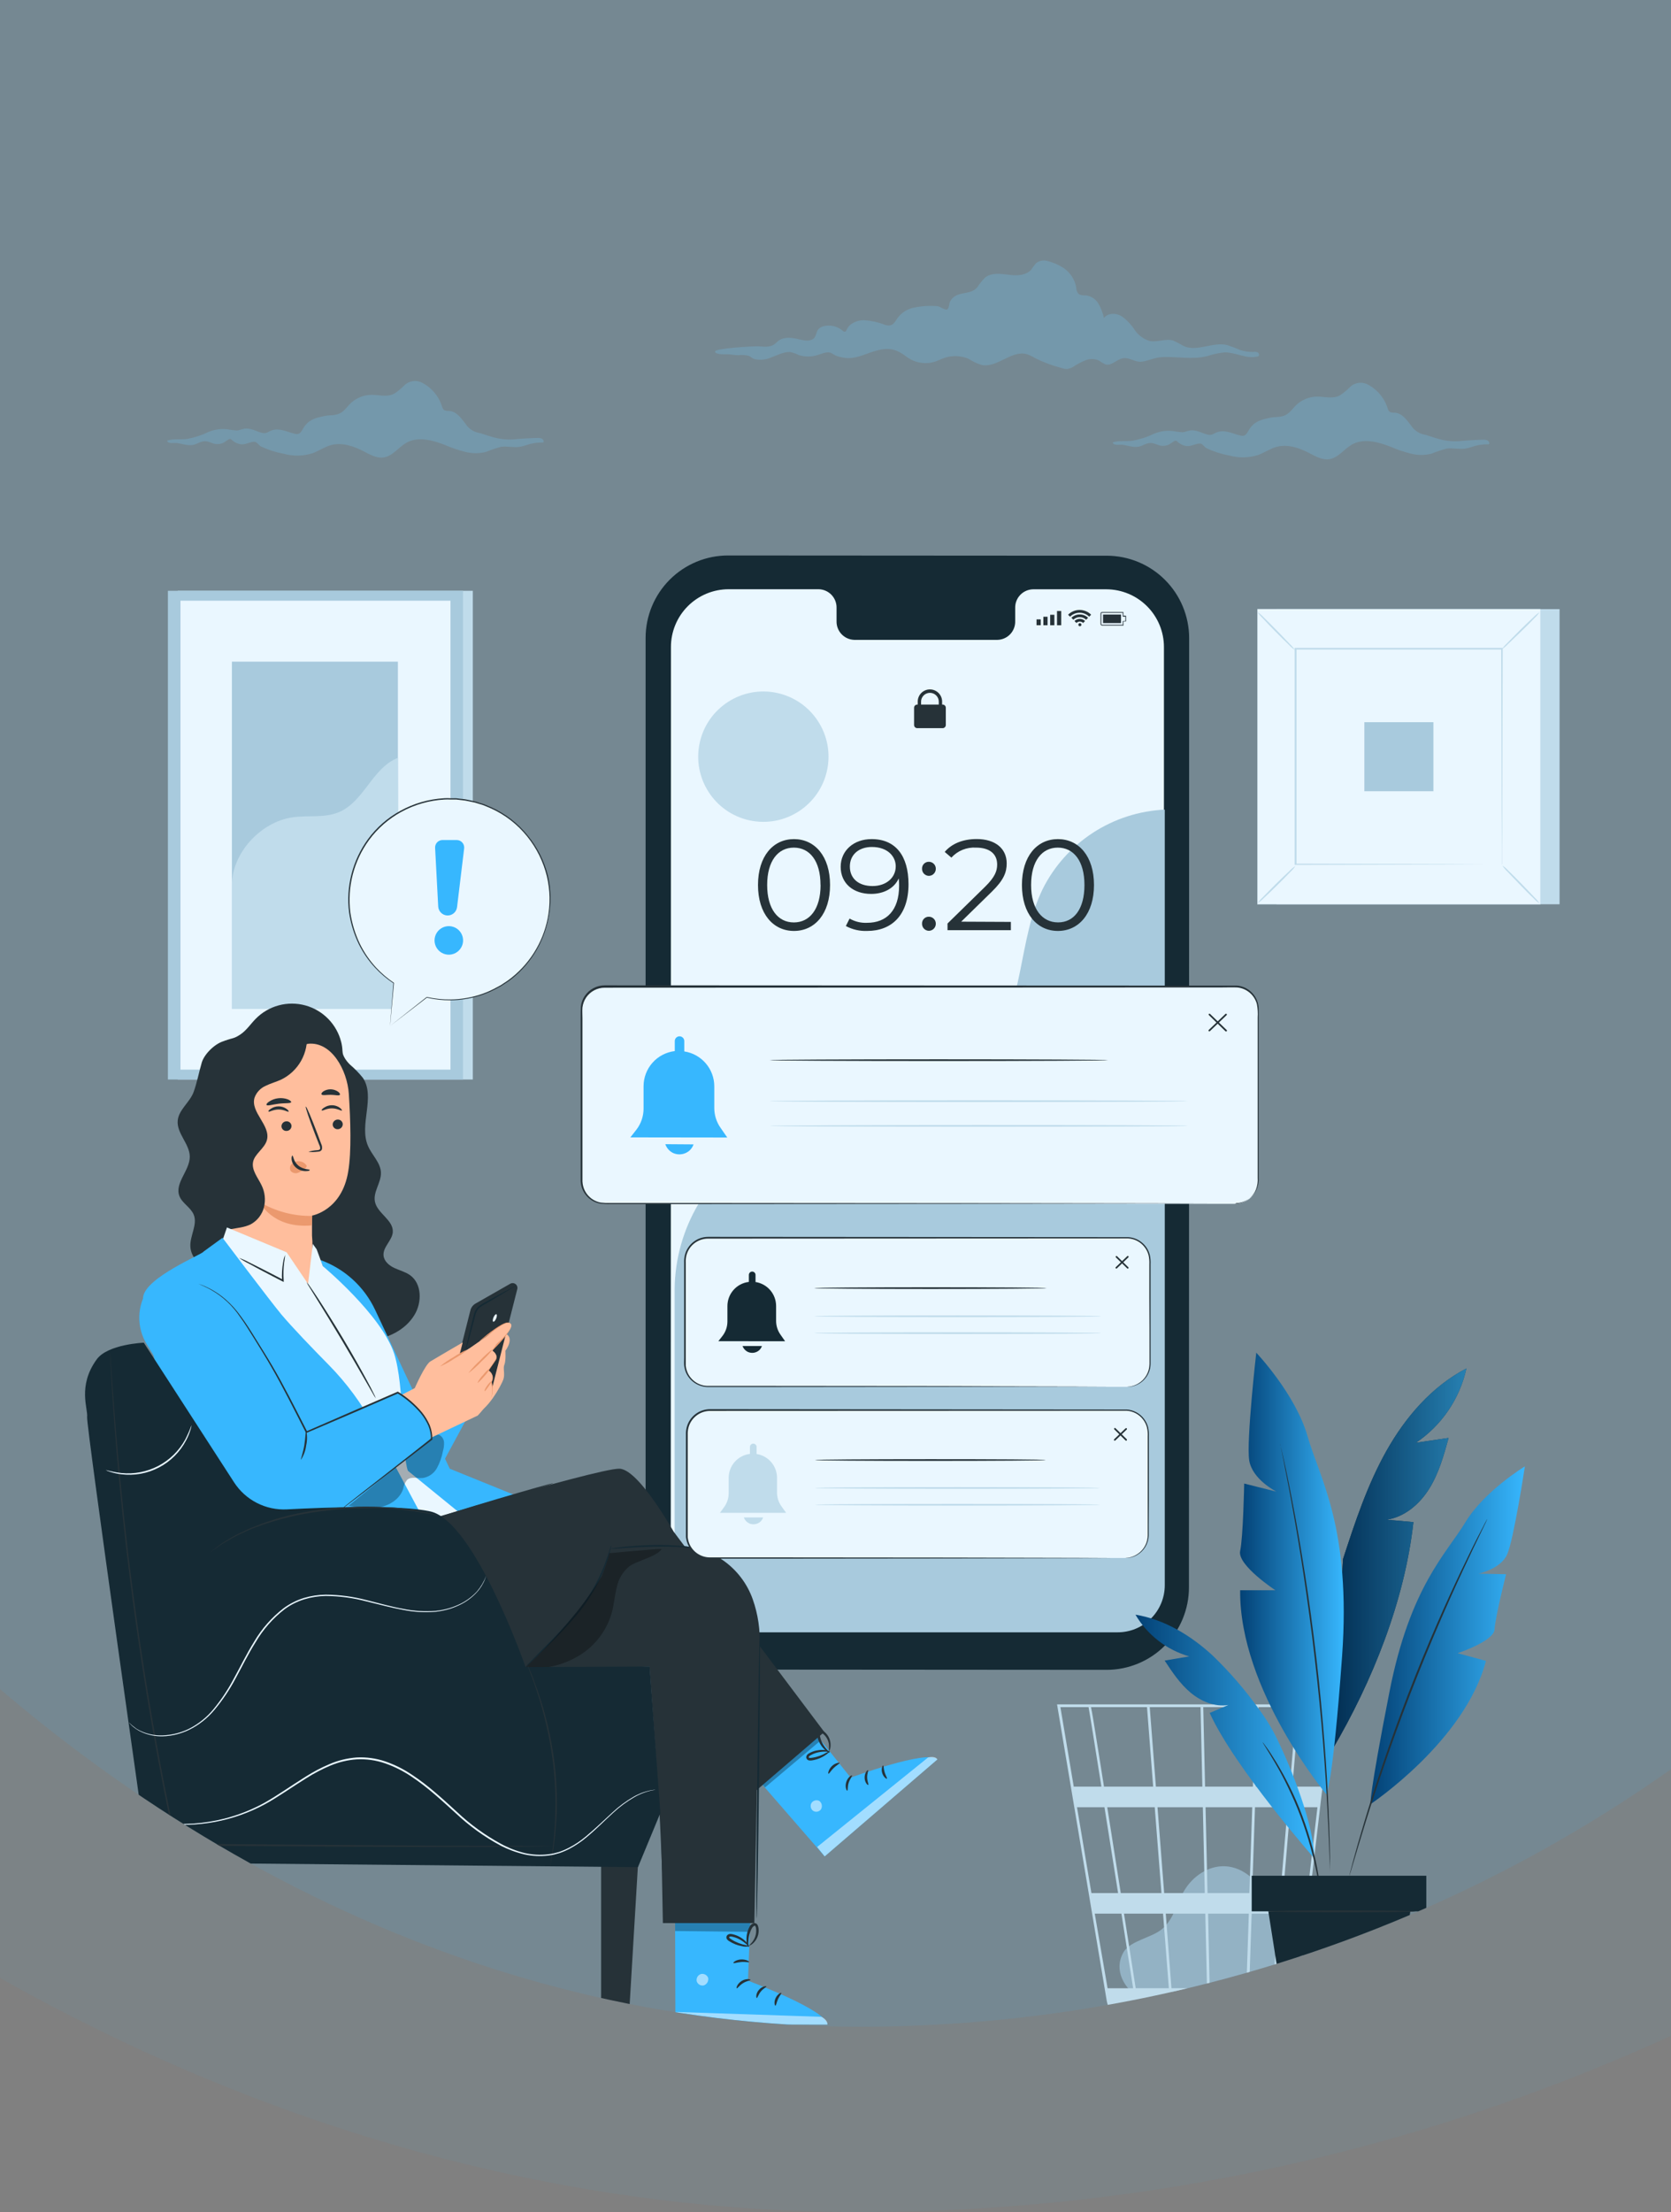 <svg width="430" height="569" viewBox="0 0 430 569" fill="none" xmlns="http://www.w3.org/2000/svg">
<rect x="0" y="0" width="430" height="569" fill="#808080" stroke="none"/>
<rect x="-282" y="-437" width="1006" height="1006" rx="503" fill="#37B7FE" fill-opacity="0.05"/>
<g clip-path="url(#clip0_353_1126)">
<rect x="-141" y="-203" width="724.32" height="724.32" rx="362.16" fill="#37B7FE" fill-opacity="0.1"/>
<path d="M121.671 151.968H45.73V277.682H121.671V151.968Z" fill="#C0DCEB"/>
<path d="M119.149 151.968H43.207V277.682H119.149V151.968Z" fill="#A8CADD"/>
<path d="M115.923 154.517H46.442V275.126H115.923V154.517Z" fill="#EAF7FF"/>
<path d="M102.392 170.192H59.672V259.458H102.392V170.192Z" fill="#A8CADD"/>
<path d="M59.672 227.867C59.569 219.527 67.068 211.385 75.322 210.227C79.26 209.669 83.447 210.45 87.128 208.94C93.692 206.245 95.785 197.52 102.392 194.937L102.692 259.459H59.672V227.867Z" fill="#C0DCEB"/>
<path d="M401.328 156.679H328.492V232.603H401.328V156.679Z" fill="#C0DCEB"/>
<path d="M396.394 156.679H323.559V232.603H396.394V156.679Z" fill="#EAF7FF"/>
<path d="M396.411 232.62H323.533V156.653H396.411V232.62ZM323.576 232.577H396.369V156.696H323.576V232.577Z" fill="#C0DCEB"/>
<path d="M386.604 166.88H333.348V222.393H386.604V166.88Z" fill="#EAF7FF"/>
<path d="M333.349 222.762C332.974 223.322 332.533 223.835 332.036 224.289C331.178 225.19 329.985 226.4 328.647 227.721C327.308 229.043 326.073 230.218 325.172 231.05C324.711 231.541 324.193 231.973 323.627 232.337C324.005 231.779 324.445 231.267 324.94 230.81C325.798 229.952 326.982 228.699 328.329 227.378C329.676 226.057 330.903 224.873 331.813 224.04C332.272 223.555 332.788 223.126 333.349 222.762Z" fill="#C0DCEB"/>
<path d="M386.604 222.625C387.16 223.004 387.673 223.445 388.132 223.937C388.99 224.795 390.242 225.988 391.564 227.369C392.885 228.751 394.052 229.943 394.893 230.853C395.381 231.31 395.81 231.826 396.171 232.389C395.616 232.015 395.106 231.577 394.653 231.084C393.752 230.226 392.533 229.034 391.221 227.652C389.908 226.271 388.715 225.078 387.883 224.169C387.394 223.709 386.965 223.19 386.604 222.625Z" fill="#C0DCEB"/>
<path d="M386.459 167.035C386.833 166.475 387.274 165.962 387.771 165.507C388.629 164.649 389.814 163.388 391.152 162.075C392.49 160.763 393.726 159.579 394.635 158.738C395.098 158.258 395.613 157.833 396.171 157.468C395.797 158.023 395.36 158.533 394.867 158.987C394.009 159.888 392.817 161.106 391.435 162.419C390.054 163.731 388.861 164.924 387.952 165.756C387.5 166.233 386.999 166.661 386.459 167.035Z" fill="#C0DCEB"/>
<path d="M333.194 167.163C332.634 166.789 332.121 166.348 331.667 165.851C330.766 164.993 329.556 163.809 328.235 162.47C326.913 161.132 325.738 159.896 324.906 158.987C324.419 158.526 323.988 158.01 323.619 157.451C324.178 157.823 324.691 158.261 325.146 158.755C326.004 159.613 327.257 160.806 328.578 162.187C329.899 163.568 331.083 164.761 331.916 165.671C332.398 166.117 332.827 166.618 333.194 167.163Z" fill="#C0DCEB"/>
<path d="M386.459 222.393C386.452 222.304 386.452 222.215 386.459 222.127C386.459 221.938 386.459 221.681 386.459 221.346C386.459 220.651 386.459 219.63 386.459 218.352C386.459 215.726 386.459 211.9 386.407 207.043C386.407 197.314 386.347 183.465 386.304 166.88L386.51 167.086H333.409L333.64 166.846C333.64 187.224 333.64 206.314 333.64 222.359L333.434 222.161L371.89 222.264L382.683 222.316H385.549H386.544C386.465 222.323 386.384 222.323 386.304 222.316H385.532H382.709L371.958 222.367L333.348 222.47H333.143V222.264C333.143 206.194 333.143 187.129 333.143 166.752V166.649H333.391H386.493H386.699V166.906C386.647 183.551 386.613 197.442 386.587 207.232C386.587 212.071 386.587 215.881 386.536 218.498C386.536 219.785 386.536 220.771 386.536 221.458C386.536 221.775 386.536 222.024 386.536 222.204C386.536 222.384 386.459 222.402 386.459 222.393Z" fill="#C0DCEB"/>
<path d="M368.861 185.756H351.092V203.526H368.861V185.756Z" fill="#A8CADD"/>
<path d="M291.324 512.466C289.814 511.17 286.433 507.06 289.041 502.273C289.994 500.557 292.027 499.647 293.855 498.841C295.682 498.034 297.621 497.399 299.14 496.104C302.006 493.667 302.795 489.626 304.7 486.374C306.879 482.642 310.955 479.844 315.262 480.042C320.187 480.265 324.297 484.289 326.158 488.879C328.02 493.47 328.089 498.566 328.132 503.525C328.132 506.262 328.029 509.351 326.013 511.204C324.159 512.92 321.371 512.92 318.848 512.852L291.916 511.994" fill="#93B2C4"/>
<path d="M342.847 438.403H272.01L284.769 514.482C285.032 516.069 285.74 517.548 286.811 518.748C287.881 519.948 289.271 520.819 290.817 521.26L291.066 521.329C291.272 521.38 291.478 521.449 291.693 521.492C292.168 521.585 292.65 521.64 293.134 521.655V521.732L293.477 521.672H325.052C325.628 521.67 326.203 521.613 326.768 521.5C328.611 521.215 330.31 520.332 331.604 518.989C332.898 517.645 333.716 515.914 333.932 514.062L340.084 461.638L340.358 459.553L342.786 438.798L342.847 438.403ZM329.479 486.94H322.212L322.95 464.864H331.367L329.479 486.94ZM332.053 464.864H339.02L336.446 486.94H330.191L332.053 464.864ZM311.289 511.419L310.886 492.225H321.362L320.719 511.41L311.289 511.419ZM299.989 492.225H310.157L310.603 511.41H301.448L299.989 492.225ZM300.779 511.41H292.25C291.435 506.262 290.38 499.501 289.239 492.225H299.286L300.779 511.41ZM299.578 486.94L297.862 464.864H309.53L310.028 486.94H299.578ZM310.732 486.94L310.225 464.864H322.237L321.508 486.94H310.732ZM310.105 459.561L309.633 439.115H323.087L322.409 459.561H310.105ZM309.402 459.561H297.45L295.862 439.115H308.938L309.402 459.561ZM296.738 459.561H284.091C283.645 456.739 283.233 454.07 282.838 451.659C281.517 443.397 281.019 440.282 280.745 439.115H295.159L296.738 459.561ZM297.149 464.864L298.874 486.94H288.406C288.055 484.701 287.703 482.436 287.343 480.171C286.527 474.954 285.704 469.746 284.932 464.864H297.149ZM287.72 486.94H280.856L277.149 464.864H284.211C285.3 471.676 286.493 479.27 287.72 486.94ZM288.578 492.234C289.625 498.875 290.646 505.421 291.59 511.419H285.017L281.714 492.225L288.578 492.234ZM321.448 511.419L322.092 492.234H329.084L327.445 511.419H321.448ZM323.164 459.561L323.842 439.115H333.614L331.898 459.561H323.164ZM280.118 439.115C280.401 440.591 281.688 448.639 283.421 459.561H276.309L272.877 439.115H280.118ZM333.614 511.419H328.14L329.762 492.225H335.845L333.614 511.419ZM339.698 459.561H332.568L334.284 439.115H342.066L339.698 459.561Z" fill="#C0DCEB"/>
<path d="M284.726 429.523L187.334 429.454C181.71 429.449 176.317 427.212 172.342 423.233C168.366 419.254 166.133 413.86 166.133 408.236V164.083C166.135 161.293 166.688 158.531 167.759 155.955C168.83 153.378 170.398 151.039 172.375 149.069C174.351 147.1 176.697 145.54 179.277 144.478C181.857 143.416 184.621 142.874 187.411 142.882L284.803 142.942C290.427 142.947 295.82 145.184 299.795 149.163C303.771 153.141 306.004 158.536 306.004 164.16L305.953 408.304C305.954 411.092 305.405 413.852 304.339 416.427C303.272 419.003 301.709 421.343 299.737 423.313C297.766 425.284 295.425 426.847 292.85 427.912C290.274 428.978 287.513 429.525 284.726 429.523Z" fill="#152A34"/>
<path d="M284.7 151.582H265.824C265.209 151.595 264.602 151.73 264.039 151.978C263.476 152.225 262.967 152.582 262.541 153.026C262.116 153.471 261.782 153.995 261.559 154.569C261.336 155.142 261.229 155.754 261.242 156.37V159.802C261.256 160.417 261.148 161.029 260.925 161.602C260.702 162.176 260.369 162.7 259.943 163.145C259.518 163.589 259.009 163.946 258.446 164.193C257.882 164.441 257.276 164.576 256.66 164.589H219.852C218.609 164.56 217.428 164.038 216.569 163.139C215.71 162.24 215.243 161.036 215.271 159.793V156.361C215.298 155.118 214.831 153.914 213.972 153.015C213.113 152.116 211.932 151.594 210.689 151.565H187.523C185.571 151.562 183.638 151.945 181.834 152.69C180.03 153.436 178.391 154.529 177.01 155.909C175.629 157.288 174.533 158.926 173.786 160.729C173.038 162.532 172.654 164.465 172.654 166.417L172.611 404.726C172.611 408.664 174.174 412.442 176.957 415.228C179.74 418.014 183.516 419.582 187.454 419.587L284.648 419.638C286.6 419.64 288.533 419.258 290.337 418.513C292.141 417.767 293.78 416.674 295.161 415.294C296.542 413.915 297.638 412.277 298.385 410.474C299.133 408.671 299.518 406.738 299.518 404.786V166.477C299.527 162.537 297.971 158.755 295.192 155.962C292.414 153.169 288.64 151.593 284.7 151.582Z" fill="#EAF7FF"/>
<path d="M267.814 159.312H266.733V160.823H267.814V159.312Z" fill="#263238"/>
<path d="M269.573 158.643H268.492V160.831H269.573V158.643Z" fill="#263238"/>
<path d="M271.324 158.137H270.242V160.831H271.324V158.137Z" fill="#263238"/>
<path d="M273.083 157.159H272.001V160.831H273.083V157.159Z" fill="#263238"/>
<path d="M289.016 160.9H283.602C283.498 160.9 283.399 160.859 283.325 160.787C283.252 160.715 283.209 160.617 283.207 160.514V157.82C283.207 157.717 283.248 157.619 283.32 157.547C283.392 157.474 283.491 157.433 283.593 157.433H289.016C289.038 157.425 289.062 157.425 289.084 157.433C289.092 157.459 289.092 157.485 289.084 157.511V158.369H289.668C289.695 158.369 289.721 158.38 289.74 158.399C289.76 158.418 289.771 158.444 289.771 158.472V159.767C289.768 159.793 289.757 159.817 289.738 159.835C289.718 159.852 289.693 159.862 289.668 159.862H289.084V160.72C289.108 160.729 289.127 160.747 289.138 160.77C289.148 160.794 289.149 160.82 289.14 160.844C289.131 160.868 289.113 160.887 289.089 160.898C289.066 160.908 289.039 160.909 289.016 160.9ZM288.913 157.631H283.593C283.568 157.631 283.544 157.636 283.521 157.645C283.498 157.655 283.477 157.669 283.459 157.686C283.442 157.704 283.428 157.724 283.419 157.747C283.409 157.77 283.404 157.795 283.404 157.82V160.514C283.404 160.539 283.409 160.564 283.419 160.588C283.429 160.611 283.444 160.633 283.462 160.65C283.481 160.668 283.503 160.682 283.527 160.691C283.551 160.7 283.576 160.704 283.602 160.702H288.913V159.844C288.913 159.817 288.923 159.791 288.943 159.772C288.962 159.752 288.988 159.741 289.016 159.741H289.59V158.618H289.016C289.002 158.619 288.989 158.617 288.977 158.613C288.964 158.609 288.953 158.602 288.943 158.593C288.933 158.584 288.926 158.573 288.92 158.561C288.915 158.549 288.913 158.536 288.913 158.523V157.631Z" fill="#263238"/>
<path d="M283.85 160.265V158.077H288.475V159.064V159.278V160.265H283.85Z" fill="#263238"/>
<path d="M278.282 160.694C278.28 160.59 278.237 160.491 278.164 160.417C278.09 160.344 277.991 160.302 277.887 160.299C277.783 160.299 277.682 160.341 277.608 160.415C277.534 160.489 277.493 160.589 277.493 160.694C277.491 160.746 277.501 160.798 277.52 160.846C277.54 160.895 277.569 160.939 277.606 160.976C277.642 161.013 277.686 161.042 277.735 161.061C277.783 161.08 277.835 161.09 277.887 161.089C277.992 161.089 278.092 161.047 278.166 160.973C278.24 160.899 278.282 160.799 278.282 160.694Z" fill="#263238"/>
<path d="M276.497 159.741L277.004 160.248C277.115 160.132 277.248 160.041 277.396 159.978C277.543 159.916 277.701 159.883 277.862 159.883C278.022 159.883 278.18 159.916 278.328 159.978C278.475 160.041 278.608 160.132 278.72 160.248L279.226 159.741C279.046 159.562 278.832 159.419 278.596 159.324C278.36 159.228 278.107 159.18 277.853 159.184C277.345 159.184 276.858 159.385 276.497 159.741Z" fill="#263238"/>
<path d="M277.853 158.051C277.053 158.042 276.281 158.35 275.708 158.909L276.206 159.415C276.643 158.982 277.233 158.739 277.849 158.739C278.464 158.739 279.055 158.982 279.492 159.415L279.998 158.909C279.424 158.352 278.653 158.044 277.853 158.051Z" fill="#263238"/>
<path d="M274.85 158.12L275.356 158.626C276.009 157.973 276.895 157.606 277.819 157.606C278.742 157.606 279.628 157.973 280.281 158.626L280.787 158.12C279.999 157.334 278.932 156.893 277.819 156.893C276.706 156.893 275.638 157.334 274.85 158.12Z" fill="#263238"/>
<path d="M242.572 181.234H236.034C235.584 181.234 235.219 181.599 235.219 182.049V186.485C235.219 186.936 235.584 187.3 236.034 187.3H242.572C243.022 187.3 243.387 186.936 243.387 186.485V182.049C243.387 181.599 243.022 181.234 242.572 181.234Z" fill="#263238"/>
<path d="M237.021 181.629H236.163V180.634C236.14 180.208 236.205 179.783 236.353 179.383C236.5 178.983 236.727 178.617 237.021 178.308C237.314 177.999 237.668 177.753 238.059 177.585C238.451 177.416 238.872 177.33 239.299 177.33C239.725 177.33 240.147 177.416 240.538 177.585C240.93 177.753 241.283 177.999 241.576 178.308C241.87 178.617 242.097 178.983 242.245 179.383C242.392 179.783 242.457 180.208 242.435 180.634V181.286H241.577V180.634C241.596 180.323 241.551 180.012 241.445 179.719C241.339 179.426 241.175 179.157 240.961 178.931C240.748 178.704 240.49 178.523 240.204 178.399C239.918 178.276 239.61 178.212 239.299 178.212C238.987 178.212 238.679 178.276 238.393 178.399C238.107 178.523 237.85 178.704 237.636 178.931C237.423 179.157 237.258 179.426 237.152 179.719C237.046 180.012 237.002 180.323 237.021 180.634V181.629Z" fill="#263238"/>
<path d="M173.606 331.548C173.69 323.833 175.812 316.278 179.756 309.649C183.701 303.019 189.329 297.55 196.068 293.796C205.506 288.648 216.506 287.309 226.999 284.898C237.493 282.487 248.372 278.506 254.859 269.917C263.627 258.309 261.954 241.809 268.286 228.733C271.23 222.83 275.697 217.819 281.225 214.218C286.753 210.618 293.142 208.559 299.732 208.253V407.747C299.732 410.962 298.455 414.046 296.181 416.319C293.907 418.593 290.824 419.87 287.608 419.87H185.747C184.153 419.871 182.576 419.558 181.103 418.95C179.631 418.341 178.293 417.448 177.165 416.323C176.038 415.197 175.143 413.86 174.533 412.389C173.922 410.917 173.607 409.34 173.606 407.747V331.548Z" fill="#A8CADD"/>
<path d="M195.056 227.644C195.056 220.248 198.934 215.838 204.314 215.838C209.693 215.838 213.597 220.248 213.597 227.644C213.597 235.04 209.685 239.458 204.314 239.458C198.943 239.458 195.056 235.04 195.056 227.644ZM211.143 227.644C211.143 221.44 208.355 218.026 204.279 218.026C200.204 218.026 197.415 221.458 197.415 227.644C197.415 233.83 200.204 237.27 204.279 237.27C208.355 237.27 211.161 233.83 211.161 227.644H211.143Z" fill="#263238"/>
<path d="M233.786 227.446C233.786 235.34 229.496 239.458 223.173 239.458C221.257 239.54 219.354 239.104 217.664 238.197L218.625 236.275C219.993 237.065 221.56 237.444 223.138 237.365C228.149 237.365 231.367 234.147 231.367 227.841C231.367 227.318 231.367 226.648 231.264 225.953C230.105 228.527 227.385 229.934 224.168 229.934C219.552 229.934 216.334 227.215 216.334 222.967C216.334 218.72 219.766 215.838 224.262 215.838C230.431 215.812 233.786 220.102 233.786 227.446ZM230.5 222.839C230.5 220.265 228.381 217.862 224.365 217.862C221.011 217.862 218.694 219.819 218.694 222.899C218.694 225.979 220.95 227.91 224.528 227.91C228.106 227.91 230.5 225.722 230.5 222.839Z" fill="#263238"/>
<path d="M237.27 223.465C237.259 223.23 237.297 222.995 237.381 222.775C237.465 222.554 237.594 222.354 237.759 222.186C237.924 222.018 238.122 221.885 238.34 221.797C238.559 221.708 238.793 221.666 239.028 221.672C239.264 221.671 239.497 221.716 239.715 221.806C239.932 221.896 240.13 222.028 240.296 222.195C240.462 222.362 240.593 222.56 240.682 222.778C240.771 222.996 240.815 223.23 240.813 223.465C240.818 223.944 240.633 224.405 240.298 224.747C239.964 225.09 239.507 225.286 239.028 225.293C238.793 225.289 238.56 225.239 238.343 225.145C238.127 225.052 237.931 224.916 237.768 224.746C237.604 224.576 237.476 224.375 237.391 224.155C237.305 223.936 237.264 223.701 237.27 223.465ZM237.27 237.596C237.259 237.361 237.297 237.126 237.381 236.906C237.465 236.686 237.594 236.485 237.759 236.317C237.924 236.149 238.122 236.016 238.34 235.928C238.559 235.84 238.793 235.797 239.028 235.803C239.264 235.802 239.497 235.848 239.715 235.938C239.932 236.027 240.13 236.16 240.296 236.326C240.462 236.493 240.593 236.691 240.682 236.91C240.771 237.128 240.815 237.361 240.813 237.596C240.818 238.075 240.633 238.536 240.298 238.879C239.964 239.221 239.507 239.417 239.028 239.424C238.793 239.421 238.56 239.371 238.343 239.277C238.127 239.183 237.931 239.047 237.768 238.877C237.604 238.707 237.476 238.506 237.391 238.287C237.305 238.067 237.264 237.832 237.27 237.596Z" fill="#263238"/>
<path d="M260.127 237.133V239.261H243.825V237.545L253.477 228.107C256.103 225.533 256.6 223.963 256.6 222.367C256.6 219.681 254.704 218.025 251.161 218.025C249.978 217.951 248.794 218.144 247.697 218.59C246.599 219.035 245.616 219.722 244.82 220.599L243.104 219.132C244.897 217.013 247.78 215.82 251.332 215.82C256.043 215.82 259.054 218.206 259.054 222.084C259.054 224.315 258.359 226.305 255.236 229.351L247.342 237.073L260.127 237.133Z" fill="#263238"/>
<path d="M262.975 227.644C262.975 220.248 266.853 215.838 272.233 215.838C277.613 215.838 281.517 220.248 281.517 227.644C281.517 235.04 277.604 239.458 272.233 239.458C266.862 239.458 262.975 235.04 262.975 227.644ZM279.063 227.644C279.063 221.44 276.274 218.026 272.199 218.026C268.123 218.026 265.335 221.458 265.335 227.644C265.335 233.83 268.183 237.262 272.276 237.262C276.369 237.262 279.063 233.83 279.063 227.644Z" fill="#263238"/>
<path d="M212.827 198.155C214.773 189.103 209.012 180.187 199.959 178.241C190.907 176.295 181.991 182.057 180.045 191.109C178.099 200.162 183.861 209.078 192.913 211.023C201.966 212.969 210.881 207.208 212.827 198.155Z" fill="#C0DCEB"/>
<path d="M105.524 328.004C104.314 327.146 102.821 326.786 101.474 326.151C100.127 325.516 98.823 324.435 98.694 322.925C98.514 320.728 100.933 319.072 101.079 316.919C101.277 313.821 97.09 312.131 96.48 309.094C95.974 306.571 98.111 304.195 98.025 301.621C97.939 299.047 95.708 297.133 94.696 294.757C92.328 289.283 96.686 282.221 93.383 277.254C92.381 276.004 91.26 274.855 90.037 273.822C88.904 272.689 87.917 271.248 88.055 269.609L81.86 266.794C79.784 263.62 75.073 263.5 71.564 264.855C68.055 266.211 64.915 268.639 61.268 269.549C59.483 269.986 59.741 267.344 57.939 267.713C55.562 268.193 52.654 270.964 51.933 273.264C51.212 275.726 50.706 278.455 49.831 280.874C48.861 283.543 46.004 285.405 45.73 288.236C45.421 291.531 48.827 294.242 48.836 297.537C48.836 301.097 44.906 304.289 46.159 307.627C46.879 309.531 49.076 310.552 49.848 312.44C50.903 315.014 48.801 317.914 48.99 320.72C49.179 323.525 51.513 325.585 53.718 327.266C62.114 333.82 71.509 338.982 81.543 342.556C85.893 344.049 90.474 345.19 95.056 344.778C99.638 344.366 104.245 342.204 106.648 338.24C108.612 335.023 108.595 330.209 105.524 328.004Z" fill="#263238"/>
<path d="M87.806 268.056C87.243 265.803 86.09 263.741 84.466 262.081C82.841 260.422 80.805 259.225 78.564 258.613C76.324 258.002 73.962 257.998 71.72 258.602C69.478 259.206 67.437 260.396 65.807 262.05C64.486 263.388 63.439 265.027 61.877 266.074C60.11 267.266 59.852 266.932 57.879 267.695C55.906 268.459 52.276 273.976 52.336 276.104L51.35 285.422C51.427 287.601 54.233 288.854 56.292 288.116C58.351 287.378 59.724 285.473 60.822 283.585C61.92 281.698 62.924 279.656 64.726 278.446C67.686 276.361 71.701 277.082 75.245 277.803C78.788 278.523 82.898 279.047 85.67 276.713C88.055 274.662 88.57 271.084 87.806 268.056Z" fill="#263238"/>
<path d="M89.762 281.355C89.359 275.289 85.326 267.858 79.286 268.485L60.41 273.298C59.526 273.394 58.71 273.819 58.124 274.488C57.538 275.157 57.224 276.021 57.244 276.91L59.363 322.384H59.226C59.226 322.384 66.948 338.643 79.372 334.722C81.843 333.941 79.595 327.807 80.093 325.027H80.213C80.213 324.701 80.213 324.392 80.213 324.074C80.457 322.001 80.483 319.907 80.29 317.828C80.29 314.156 80.29 312.68 80.29 312.68C80.29 312.68 88.012 311.376 89.616 301.269C90.466 296.335 90.2 288.09 89.762 281.355Z" fill="#FFBE9D"/>
<path d="M88.201 289.145C88.205 289.484 88.077 289.812 87.843 290.057C87.608 290.303 87.287 290.447 86.948 290.458C86.783 290.471 86.617 290.451 86.46 290.399C86.303 290.347 86.159 290.264 86.034 290.155C85.909 290.047 85.808 289.914 85.735 289.766C85.662 289.618 85.619 289.456 85.609 289.291C85.607 288.952 85.736 288.626 85.97 288.381C86.204 288.136 86.524 287.992 86.862 287.978C87.027 287.964 87.193 287.984 87.351 288.035C87.508 288.087 87.654 288.169 87.779 288.278C87.904 288.387 88.005 288.52 88.078 288.669C88.15 288.818 88.192 288.98 88.201 289.145Z" fill="#263238"/>
<path d="M87.978 285.645C87.823 285.816 86.837 285.096 85.404 285.096C83.971 285.096 82.993 285.808 82.83 285.636C82.667 285.465 82.915 285.25 83.362 284.933C83.965 284.511 84.684 284.287 85.421 284.289C86.145 284.288 86.851 284.517 87.437 284.941C87.909 285.31 88.063 285.568 87.978 285.645Z" fill="#263238"/>
<path d="M75.013 289.6C75.018 289.937 74.89 290.262 74.658 290.506C74.425 290.75 74.106 290.893 73.769 290.904C73.604 290.918 73.438 290.899 73.28 290.847C73.123 290.796 72.978 290.713 72.853 290.604C72.728 290.496 72.626 290.363 72.553 290.214C72.481 290.065 72.439 289.903 72.431 289.737C72.426 289.4 72.554 289.075 72.786 288.831C73.019 288.587 73.338 288.444 73.675 288.433C73.84 288.419 74.006 288.438 74.163 288.49C74.321 288.541 74.466 288.624 74.591 288.733C74.716 288.842 74.818 288.975 74.89 289.124C74.963 289.273 75.005 289.435 75.013 289.6Z" fill="#263238"/>
<path d="M74.267 285.936C74.112 286.108 73.126 285.379 71.693 285.387C70.26 285.396 69.282 286.099 69.119 285.928C68.956 285.756 69.205 285.542 69.651 285.216C70.257 284.8 70.975 284.578 71.71 284.581C72.433 284.577 73.139 284.803 73.726 285.224C74.198 285.559 74.344 285.859 74.267 285.936Z" fill="#263238"/>
<path d="M79.355 296.275C80.088 296.038 80.85 295.897 81.62 295.855C81.972 295.855 82.315 295.752 82.375 295.503C82.4 295.135 82.316 294.768 82.135 294.448C81.791 293.59 81.44 292.689 81.071 291.736C79.603 287.884 78.497 284.709 78.694 284.649C78.891 284.589 80.17 287.669 81.637 291.513C81.989 292.466 82.332 293.375 82.649 294.242C82.875 294.671 82.942 295.166 82.838 295.64C82.787 295.766 82.707 295.878 82.606 295.969C82.505 296.059 82.385 296.126 82.255 296.164C82.058 296.213 81.857 296.242 81.654 296.249C80.892 296.352 80.119 296.361 79.355 296.275Z" fill="#263238"/>
<path d="M80.359 312.766C75.599 312.849 70.909 311.611 66.811 309.188C66.811 309.188 70.105 316.121 80.221 315.194L80.359 312.766Z" fill="#EB996E"/>
<path d="M78.771 299.639C78.506 299.303 78.16 299.041 77.765 298.877C77.37 298.714 76.939 298.654 76.515 298.703C76.207 298.732 75.909 298.823 75.637 298.971C75.366 299.118 75.127 299.319 74.936 299.561C74.748 299.794 74.637 300.078 74.617 300.376C74.597 300.674 74.669 300.971 74.824 301.226C75.052 301.473 75.348 301.648 75.674 301.729C76.001 301.81 76.344 301.793 76.66 301.681C77.317 301.448 77.921 301.086 78.437 300.617C78.594 300.503 78.728 300.36 78.831 300.196C78.883 300.121 78.911 300.031 78.911 299.939C78.911 299.847 78.883 299.757 78.831 299.682" fill="#EB996E"/>
<path d="M75.253 297.245C75.477 297.245 75.485 298.746 76.781 299.819C78.076 300.891 79.689 300.72 79.706 300.934C79.724 301.149 79.346 301.226 78.668 301.243C77.778 301.252 76.912 300.949 76.223 300.385C75.565 299.847 75.141 299.075 75.039 298.231C74.979 297.614 75.15 297.236 75.253 297.245Z" fill="#263238"/>
<path d="M74.936 283.491C74.799 283.877 73.4 283.697 71.77 283.894C70.14 284.092 68.81 284.546 68.587 284.212C68.492 284.049 68.724 283.688 69.256 283.354C69.959 282.883 70.766 282.589 71.607 282.496C72.445 282.397 73.294 282.497 74.087 282.788C74.644 283.019 74.936 283.311 74.936 283.491Z" fill="#263238"/>
<path d="M87.454 281.612C87.214 281.929 86.253 281.612 85.095 281.612C83.936 281.612 82.967 281.835 82.735 281.5C82.641 281.337 82.795 281.02 83.216 280.72C83.791 280.36 84.459 280.178 85.137 280.198C85.815 280.218 86.472 280.438 87.025 280.831C87.428 281.131 87.566 281.458 87.454 281.612Z" fill="#263238"/>
<path d="M78.951 265.928L78.093 264.83C72.255 265.501 66.534 266.961 61.088 269.171C58.908 270.029 56.712 271.11 55.219 272.929C53.177 275.426 52.851 278.875 52.645 282.093C51.787 294.362 51.023 306.975 54.885 318.669C55.811 317.176 57.63 316.507 59.355 316.172C61.079 315.838 62.89 315.726 64.503 314.928C65.35 314.468 66.093 313.837 66.684 313.075C67.275 312.313 67.701 311.436 67.935 310.501C68.392 308.609 68.171 306.617 67.308 304.872C66.373 302.925 64.734 301.046 65.112 298.927C65.489 296.807 68.081 295.443 68.681 293.264C69.719 289.497 64.391 286.117 65.498 282.359C65.741 281.682 66.12 281.061 66.611 280.536C67.102 280.011 67.696 279.592 68.355 279.304C69.642 278.661 71.058 278.3 72.362 277.691C74.528 276.635 76.32 274.943 77.498 272.841C78.675 270.738 79.183 268.326 78.951 265.928Z" fill="#263238"/>
<path d="M129.985 342.993L118.162 361.389C118.619 362.06 119.241 362.602 119.969 362.962C120.696 363.323 121.504 363.49 122.315 363.448C125.163 363.328 129.076 356.224 129.539 354.791C130.002 353.358 129.376 351.968 129.797 351.007C130.217 350.046 130.054 347.421 130.054 347.421C129.994 347.575 132.611 344.074 129.985 342.993Z" fill="#FFBE9D"/>
<path d="M114.893 361.38L121.054 337.022C121.148 336.663 121.312 336.326 121.537 336.032C121.763 335.737 122.045 335.49 122.366 335.306L131.315 330.2C131.579 330.052 131.889 330.006 132.184 330.071C132.48 330.136 132.742 330.307 132.92 330.552C133.025 330.698 133.097 330.865 133.131 331.041C133.165 331.217 133.16 331.399 133.117 331.573L126.596 357.21L114.893 361.38Z" fill="#263238"/>
<path d="M111.787 380.256L126.09 353.838L120.702 346.863L100.573 362.135L105.85 376.653L111.787 380.256Z" fill="#37B7FE"/>
<path d="M126.261 359.57C126.386 359.216 126.478 358.851 126.536 358.48C126.631 357.452 126.529 356.416 126.236 355.426V355.366V355.306C126.361 355.106 126.442 354.881 126.473 354.647C126.504 354.413 126.485 354.176 126.416 353.95C126.219 353.441 125.868 353.006 125.412 352.706L125.258 352.603L125.361 352.44L126.982 350.02C127.132 349.827 127.259 349.617 127.36 349.394C127.425 349.184 127.406 348.956 127.308 348.759C127.077 348.304 126.735 347.914 126.313 347.626L126.107 347.481L126.27 347.292C126.708 346.794 127.197 346.297 127.686 345.79C128.523 344.929 129.311 344.021 130.045 343.07C130.377 342.634 130.665 342.166 130.903 341.672C131.015 341.452 131.088 341.214 131.118 340.968C131.118 340.745 131.032 340.625 130.903 340.599H130.852C130.576 340.571 130.298 340.616 130.045 340.728C129.753 340.836 129.467 340.959 129.187 341.097C128.664 341.38 128.175 341.672 127.729 341.955C126.871 342.539 126.056 343.088 125.429 343.542L123.962 344.606C123.799 344.75 123.617 344.871 123.422 344.967C123.555 344.795 123.711 344.642 123.885 344.512C124.202 344.229 124.674 343.834 125.283 343.345C125.893 342.856 126.648 342.29 127.54 341.681C127.995 341.372 128.475 341.063 129.016 340.762C129.293 340.609 129.579 340.475 129.874 340.359C130.206 340.196 130.582 340.145 130.946 340.213H130.895C131.079 340.239 131.245 340.336 131.358 340.484C131.47 340.632 131.52 340.818 131.495 341.003C131.467 341.301 131.386 341.591 131.255 341.861C131.005 342.386 130.7 342.884 130.346 343.345C129.609 344.317 128.812 345.243 127.96 346.116C127.471 346.623 126.982 347.12 126.545 347.609V347.275C127.038 347.613 127.434 348.074 127.694 348.613C127.827 348.908 127.845 349.241 127.746 349.548C127.634 349.803 127.49 350.042 127.317 350.261C126.733 351.119 126.176 351.925 125.652 352.68V352.406C126.169 352.762 126.559 353.272 126.768 353.864C126.847 354.135 126.867 354.42 126.827 354.7C126.787 354.98 126.688 355.248 126.536 355.486V355.366C126.81 356.395 126.866 357.471 126.699 358.523C126.649 358.806 126.559 359.08 126.433 359.338C126.33 359.493 126.279 359.578 126.261 359.57Z" fill="#EB996E"/>
<path d="M132.92 330.544C132.696 330.745 132.448 330.918 132.182 331.059C131.693 331.367 130.981 331.805 130.088 332.337L126.956 334.216L125.103 335.288C124.429 335.614 123.8 336.027 123.233 336.515C122.74 337.056 122.413 337.725 122.289 338.446C122.1 339.167 121.92 339.853 121.748 340.522L120.813 344.031C120.539 345.027 120.307 345.833 120.135 346.382C120.073 346.68 119.972 346.969 119.835 347.24C119.841 346.949 119.887 346.661 119.972 346.382C120.084 345.816 120.273 345.001 120.504 343.997C120.736 342.993 121.036 341.766 121.362 340.462C121.522 339.793 121.694 339.098 121.877 338.377C122.016 337.578 122.379 336.834 122.924 336.232C123.526 335.724 124.189 335.291 124.897 334.945L126.768 333.898L129.942 332.182C130.852 331.685 131.59 331.324 132.104 331.033C132.352 330.832 132.626 330.667 132.92 330.544Z" fill="#152A34"/>
<path d="M126.991 338.866C126.768 339.398 126.742 339.896 126.931 339.973C127.119 340.05 127.454 339.69 127.677 339.158C127.9 338.626 127.926 338.137 127.737 338.051C127.548 337.965 127.214 338.343 126.991 338.866Z" fill="#EAF7FF"/>
<path d="M82.443 324.1C85.519 325.208 88.347 326.911 90.764 329.112C93.181 331.313 95.141 333.968 96.532 336.927L115.734 377.785L132.276 384.495L117.69 388.69L104.734 379.175L82.443 324.1Z" fill="#37B7FE"/>
<path d="M117.707 388.69L110.74 394.061L75.974 358.3L56.103 322.401L58.402 315.726L73.769 322.127L79.269 330.261L80.496 319.965L81.483 321.346L83.087 325.696C83.087 325.696 98.171 338.249 101.431 348.193C104.108 356.524 103.293 373.684 104.966 378.317L117.707 388.69Z" fill="#EAF7FF"/>
<path d="M52.379 321.938C52.148 322.633 37.519 328.51 36.824 333.633C36.129 338.755 47.334 378.36 47.334 378.36L65.103 394.062H110.74L96.266 366.957C93.146 361.113 89.198 355.749 84.546 351.033C80.256 346.691 75.108 341.32 72.413 338.12C69.522 334.645 57.261 318.386 57.261 318.386L52.379 321.938Z" fill="#37B7FE"/>
<path d="M61.534 323.56C62.421 323.878 63.282 324.265 64.108 324.718C65.678 325.49 67.832 326.571 70.2 327.798L72.894 329.205L72.585 329.411C72.482 327.81 72.577 326.202 72.868 324.624C72.95 323.999 73.12 323.389 73.374 322.813C73.325 323.435 73.245 324.053 73.134 324.667C72.933 326.228 72.89 327.806 73.005 329.377V329.754L72.671 329.583L70.011 328.21C67.643 326.983 65.515 325.851 64.005 325.01C63.146 324.59 62.319 324.105 61.534 323.56Z" fill="#263238"/>
<path d="M96.712 359.681C96.439 359.315 96.195 358.928 95.983 358.523L94.121 355.288C92.559 352.551 90.38 348.785 87.926 344.658C85.472 340.531 83.181 336.833 81.525 334.156L79.561 330.981C79.305 330.603 79.081 330.204 78.891 329.789C79.212 330.126 79.499 330.494 79.749 330.887C80.256 331.608 80.968 332.663 81.834 333.984C83.55 336.618 85.884 340.299 88.355 344.435C90.826 348.57 92.945 352.363 94.438 355.134C95.193 356.524 95.785 357.648 96.154 358.437C96.374 358.836 96.56 359.252 96.712 359.681Z" fill="#263238"/>
<g opacity="0.3">
<path d="M89.685 387.292C92.336 387.738 95.056 388.15 97.699 387.687C100.341 387.223 102.924 385.516 103.756 382.959C103.887 382.125 104.227 381.337 104.743 380.668C105.764 379.724 107.394 380.308 108.776 380.179C109.544 380.062 110.276 379.768 110.913 379.322C111.55 378.875 112.075 378.288 112.448 377.605C113.185 376.239 113.703 374.765 113.984 373.238C114.206 372.502 114.299 371.732 114.258 370.964C114.231 370.582 114.109 370.213 113.902 369.89C113.695 369.568 113.41 369.303 113.074 369.12C112.027 368.648 110.843 369.334 109.917 369.978C102.392 375.4 95.528 381.698 88.664 387.961" fill="black"/>
</g>
<path d="M106.733 357.056C106.733 357.056 109.35 351.05 110.74 350.192C112.13 349.334 119.071 345.31 119.071 345.31L118.213 348.613L125 343.903C125.858 343.345 130.672 338.944 131.53 340.66C132.156 341.895 128.201 345.155 127.669 345.885C126.347 347.695 126.811 347.532 126.811 347.532C126.811 347.532 128.243 348.39 127.523 349.677C126.934 350.665 126.286 351.616 125.584 352.526C125.584 352.526 127.471 353.195 126.373 355.649C126.69 356.668 126.755 357.748 126.562 358.798C126.253 360.634 122.941 364.109 122.941 364.109L106.382 371.968L99.724 360.677L106.733 357.056Z" fill="#FFBE9D"/>
<path d="M68.287 345.765L78.874 368.364L102.392 358.171C102.392 358.171 112.13 363.851 110.783 370.063L89.591 387.412C87.61 389.039 85.319 390.247 82.858 390.962C80.396 391.678 77.815 391.886 75.271 391.573C72.541 391.239 69.916 390.315 67.58 388.864C65.243 387.414 63.25 385.472 61.74 383.173L46.433 359.905L37.853 345.911C36.479 343.731 35.78 341.194 35.844 338.619C35.908 336.043 36.732 333.544 38.214 331.436C39.023 330.299 40.049 329.334 41.234 328.596C45.069 326.271 56.429 325.258 68.287 345.765Z" fill="#37B7FE"/>
<path d="M120.35 347.086C119.293 347.997 118.142 348.794 116.918 349.463C115.765 350.256 114.534 350.932 113.246 351.479C114.311 350.579 115.46 349.783 116.678 349.102C117.834 348.313 119.063 347.638 120.35 347.086Z" fill="#EB996E"/>
<path d="M126.965 346.863C126.048 348.069 125.016 349.184 123.885 350.192C122.853 351.3 121.725 352.313 120.513 353.221C121.435 352.019 122.466 350.904 123.593 349.892C124.624 348.783 125.753 347.769 126.965 346.863Z" fill="#EB996E"/>
<path d="M126.081 351.959C125.718 352.708 125.23 353.389 124.64 353.976C123.782 355.014 122.924 355.803 122.872 355.692C123.24 354.941 123.73 354.256 124.322 353.667C124.81 353.004 125.404 352.427 126.081 351.959Z" fill="#EB996E"/>
<path d="M126.416 355.391C126.51 355.469 126.141 356.018 125.678 356.687C125.215 357.356 124.82 357.888 124.708 357.828C124.597 357.768 124.854 357.133 125.335 356.447C125.815 355.76 126.304 355.314 126.416 355.391Z" fill="#EB996E"/>
<path d="M85.987 389.677C85.987 389.677 85.987 389.634 86.09 389.574L86.424 389.291L87.754 388.219L92.834 384.203L110.972 370.012L110.895 370.158C110.904 368.981 110.679 367.815 110.234 366.726C109.725 365.585 109.071 364.515 108.286 363.542C106.572 361.517 104.544 359.779 102.28 358.394H102.478L90.32 363.68L78.96 368.536L78.771 368.613L78.677 368.433C75.562 362.298 72.671 356.533 69.771 351.522C68.321 349.008 66.888 346.683 65.532 344.512C64.177 342.341 62.958 340.334 61.68 338.6C59.798 335.808 57.296 333.488 54.37 331.822C53.863 331.522 53.392 331.29 52.98 331.093C52.568 330.896 52.233 330.733 51.941 330.612L51.307 330.329C51.232 330.303 51.16 330.268 51.092 330.226C53.638 331.099 55.991 332.453 58.025 334.216C59.483 335.49 60.787 336.93 61.911 338.506C63.199 340.222 64.486 342.247 65.815 344.409C67.145 346.571 68.638 348.888 70.105 351.402C73.057 356.412 75.948 362.178 79.08 368.304L78.797 368.201L90.114 363.276L102.272 358L102.375 357.957L102.469 358.017C104.775 359.434 106.837 361.213 108.578 363.285C109.38 364.292 110.052 365.396 110.577 366.571C111.036 367.729 111.267 368.964 111.255 370.209V370.295L111.178 370.355L92.954 384.383L87.806 388.313L86.442 389.343L86.081 389.6L85.987 389.677Z" fill="#263238"/>
<path d="M77.45 375.469C77.321 375.417 77.973 373.804 78.308 371.719C78.642 369.634 78.651 367.893 78.788 367.884C79.08 369.172 79.08 370.509 78.788 371.797C78.625 373.106 78.168 374.361 77.45 375.469Z" fill="#263238"/>
<path d="M206.605 441.852L218.9 457.253C218.9 457.253 238.685 449.934 241.208 452.56L212.216 477.502L192.079 454.336L206.605 441.852Z" fill="#37B7FE"/>
<g opacity="0.6">
<path d="M208.853 463.705C208.646 464.029 208.567 464.418 208.63 464.797C208.694 465.175 208.895 465.517 209.196 465.756C209.512 465.975 209.9 466.063 210.28 466.004C210.66 465.945 211.003 465.743 211.238 465.438C211.455 465.093 211.536 464.679 211.466 464.277C211.397 463.874 211.181 463.512 210.86 463.259C210.506 463.067 210.091 463.02 209.702 463.127C209.314 463.234 208.982 463.488 208.775 463.834" fill="#EAF7FF"/>
</g>
<g opacity="0.6">
<path d="M212.216 477.502L210.277 475.082L238.814 452.071C238.814 452.071 240.59 451.522 241.225 452.56L212.216 477.502Z" fill="#EAF7FF"/>
</g>
<path d="M219.243 456.704C219.363 456.85 218.711 457.562 218.385 458.574C218.059 459.587 218.222 460.548 218.042 460.599C217.862 460.651 217.373 459.656 217.767 458.386C218.162 457.116 219.166 456.55 219.243 456.704Z" fill="#263238"/>
<path d="M223.37 455.348C223.516 455.46 223.113 456.206 223.147 457.245C223.181 458.283 223.584 459.003 223.439 459.124C223.293 459.244 222.512 458.514 222.495 457.253C222.478 455.992 223.25 455.194 223.37 455.348Z" fill="#263238"/>
<path d="M228.226 457.511C228.123 457.648 227.317 457.107 227.008 456.026C226.699 454.945 227.111 454.061 227.265 454.122C227.42 454.182 227.377 454.98 227.634 455.838C227.892 456.696 228.355 457.373 228.226 457.511Z" fill="#263238"/>
<path d="M216.051 453.478C216.103 453.658 215.288 454.027 214.532 454.765C213.777 455.503 213.374 456.292 213.194 456.241C213.014 456.189 213.194 455.16 214.052 454.302C214.91 453.444 216.025 453.332 216.051 453.478Z" fill="#263238"/>
<g opacity="0.3">
<path d="M209.041 444.906L211.229 447.652L196.866 459.767L194.79 457.382L209.041 444.906Z" fill="black"/>
</g>
<path d="M213.512 450.449C213.572 450.501 213.083 451.067 212.053 451.685C211.453 452.048 210.81 452.337 210.14 452.543C209.74 452.659 209.333 452.751 208.921 452.817C208.68 452.854 208.434 452.854 208.192 452.817C208.015 452.789 207.85 452.706 207.723 452.58C207.595 452.454 207.51 452.291 207.48 452.114C207.465 451.954 207.488 451.792 207.548 451.643C207.607 451.494 207.702 451.361 207.823 451.256C208.002 451.091 208.208 450.957 208.432 450.861C209.441 450.348 210.561 450.095 211.693 450.123C212.347 450.075 213 450.231 213.563 450.569C213.563 450.672 212.825 450.509 211.701 450.569C211.047 450.62 210.402 450.749 209.779 450.955C209.415 451.081 209.062 451.236 208.724 451.419C208.346 451.599 208.08 451.822 208.123 452.028C208.123 452.105 208.123 452.122 208.295 452.157C208.474 452.181 208.656 452.181 208.835 452.157C209.219 452.105 209.6 452.033 209.977 451.942C210.616 451.775 211.239 451.551 211.838 451.273C212.375 450.957 212.934 450.681 213.512 450.449Z" fill="#263238"/>
<path d="M213.503 450.81C213.503 450.87 212.756 450.604 211.916 449.729C211.135 448.904 210.598 447.879 210.363 446.768C210.277 446.51 210.259 446.233 210.312 445.965C210.364 445.698 210.485 445.448 210.663 445.241C210.793 445.13 210.952 445.06 211.122 445.04C211.292 445.02 211.464 445.051 211.615 445.13C211.837 445.234 212.042 445.37 212.225 445.533C212.662 445.91 213.02 446.371 213.278 446.888C213.535 447.405 213.688 447.968 213.726 448.545C213.812 449.78 213.366 450.458 213.306 450.424C213.346 449.815 213.346 449.205 213.306 448.596C213.202 447.964 212.959 447.363 212.593 446.837C212.387 446.53 212.135 446.255 211.847 446.022C211.538 445.756 211.212 445.602 211.118 445.73C211.037 445.868 210.987 446.021 210.97 446.179C210.954 446.337 210.972 446.498 211.023 446.648C211.09 447.022 211.197 447.387 211.341 447.738C211.577 448.353 211.901 448.931 212.302 449.454C212.954 450.321 213.563 450.715 213.503 450.81Z" fill="#263238"/>
<path d="M193.246 489.334L192.482 509.48C192.482 509.48 212.705 517.022 212.928 520.762L173.803 520.685L173.709 489.24L193.246 489.334Z" fill="#37B7FE"/>
<g opacity="0.6">
<path d="M180.384 507.764C180.008 507.877 179.687 508.126 179.483 508.462C179.279 508.797 179.206 509.196 179.277 509.583C179.381 509.962 179.624 510.288 179.958 510.495C180.293 510.702 180.693 510.775 181.079 510.698C181.474 510.57 181.809 510.303 182.022 509.946C182.235 509.589 182.312 509.168 182.237 508.759C182.092 508.374 181.804 508.061 181.433 507.883C181.062 507.706 180.637 507.678 180.247 507.807" fill="#EAF7FF"/>
</g>
<g opacity="0.6">
<path d="M173.803 520.685L173.923 517.51L211.358 518.772C211.358 518.772 213.074 519.535 212.902 520.762L173.803 520.685Z" fill="#EAF7FF"/>
</g>
<path d="M193.117 509.248C193.117 509.437 192.156 509.522 191.212 510.106C190.268 510.689 189.771 511.513 189.591 511.436C189.41 511.359 189.702 510.26 190.86 509.54C192.019 508.819 193.16 509.111 193.117 509.248Z" fill="#263238"/>
<path d="M197.218 510.964C197.218 511.144 196.429 511.47 195.777 512.277C195.125 513.083 194.919 513.941 194.747 513.933C194.575 513.924 194.438 512.843 195.27 511.856C196.103 510.87 197.21 510.809 197.218 510.964Z" fill="#263238"/>
<path d="M199.535 515.906C199.363 515.906 199.097 514.988 199.595 513.941C200.092 512.894 200.976 512.483 201.062 512.646C201.148 512.809 200.582 513.358 200.204 514.224C199.826 515.091 199.724 515.889 199.535 515.906Z" fill="#263238"/>
<path d="M192.782 504.675C192.696 504.846 191.821 504.58 190.74 504.675C189.659 504.769 188.818 505.087 188.724 504.924C188.63 504.761 189.436 504.066 190.706 504.014C191.976 503.963 192.877 504.52 192.782 504.675Z" fill="#263238"/>
<g opacity="0.3">
<path d="M193.091 493.323L192.962 496.91L173.735 496.704L173.718 493.461L193.091 493.323Z" fill="black"/>
</g>
<path d="M192.859 500.599C192.22 500.781 191.543 500.781 190.903 500.599C189.776 500.394 188.698 499.974 187.729 499.364C187.507 499.244 187.306 499.087 187.137 498.9C187.016 498.763 186.943 498.59 186.928 498.408C186.912 498.226 186.955 498.044 187.051 497.888C187.15 497.753 187.279 497.644 187.428 497.568C187.577 497.492 187.742 497.451 187.909 497.45C188.156 497.45 188.401 497.484 188.638 497.553C189.767 497.829 190.808 498.383 191.667 499.166C192.568 500.024 192.877 500.719 192.808 500.754C192.739 500.788 192.285 500.222 191.367 499.527C190.837 499.129 190.261 498.798 189.651 498.54C189.287 498.39 188.911 498.272 188.527 498.188C188.115 498.077 187.763 498.077 187.669 498.257C187.574 498.437 187.626 498.36 187.711 498.48C187.841 498.612 187.988 498.725 188.149 498.815C188.478 499.036 188.822 499.234 189.179 499.407C189.786 499.71 190.421 499.954 191.075 500.136C191.679 500.253 192.275 500.407 192.859 500.599Z" fill="#263238"/>
<path d="M192.611 500.874C192.238 500.318 192.057 499.655 192.096 498.986C192.049 497.825 192.315 496.672 192.868 495.649C192.975 495.391 193.146 495.165 193.366 494.992C193.585 494.819 193.845 494.705 194.121 494.662C194.302 494.659 194.48 494.709 194.633 494.807C194.786 494.904 194.906 495.045 194.979 495.211C195.078 495.441 195.148 495.684 195.185 495.932C195.27 496.517 195.238 497.114 195.09 497.687C194.943 498.26 194.683 498.798 194.327 499.269C193.555 500.282 192.757 500.514 192.739 500.445C192.722 500.376 193.349 499.982 193.932 499.012C194.273 498.45 194.487 497.821 194.558 497.167C194.609 496.792 194.609 496.411 194.558 496.035C194.498 495.623 194.344 495.288 194.189 495.331C194.035 495.374 193.657 495.64 193.494 495.966C193.303 496.306 193.142 496.662 193.014 497.03C192.791 497.66 192.661 498.319 192.628 498.986C192.482 500.136 192.714 500.848 192.611 500.874Z" fill="#263238"/>
<path d="M173.409 394.062L212.122 445.507L194.009 461.063L175.374 436.687L173.409 394.062Z" fill="#263238"/>
<path d="M91.435 396.524C91.435 396.524 153.726 377.545 159.432 377.785C165.137 378.025 175.965 398.626 175.965 398.626L158.479 397.991C153.992 408.999 145.704 420.299 136.369 431.745L100.616 430.08L91.435 396.524Z" fill="#263238"/>
<path d="M142.349 381.526C142.349 381.646 135.983 383.654 128.055 386.013C120.127 388.373 113.666 390.183 113.632 390.063C113.597 389.943 119.99 387.935 127.926 385.584C135.863 383.234 142.315 381.406 142.349 381.526Z" fill="#263238"/>
<path d="M156.823 397.656H174.31C178.565 397.66 182.716 398.981 186.189 401.44C189.663 403.898 192.29 407.372 193.709 411.384C195.072 415.254 195.672 419.35 195.476 423.448L194.112 494.662H170.577L170.148 471.925L167.171 428.708L146.793 429.566L135.245 428.845L156.823 397.656Z" fill="#263238"/>
<path d="M157.347 397.305C157.269 397.812 157.157 398.314 157.012 398.806C156.676 400.167 156.263 401.507 155.777 402.822C155.065 404.772 154.205 406.666 153.203 408.484C151.954 410.715 150.519 412.836 148.913 414.825C145.948 418.362 142.773 421.717 139.406 424.872L136.386 427.781C136.031 428.152 135.647 428.493 135.236 428.802C135.551 428.396 135.892 428.012 136.257 427.652C136.935 426.931 137.973 425.936 139.183 424.649C142.477 421.44 145.607 418.067 148.561 414.542C151.443 410.965 153.774 406.977 155.476 402.71C156.094 401.063 156.566 399.707 156.841 398.763C156.97 398.264 157.139 397.776 157.347 397.305Z" fill="#152A34"/>
<path d="M178.754 398.137C177.691 398.14 176.629 398.088 175.571 397.983C173.615 397.871 170.903 397.794 167.917 397.854C164.932 397.914 162.22 398.094 160.256 398.223C159.202 398.344 158.142 398.399 157.081 398.386C157.358 398.289 157.646 398.229 157.939 398.206C158.479 398.12 159.269 398.017 160.247 397.905C162.203 397.699 164.914 397.468 167.969 397.408C170.546 397.347 173.124 397.436 175.691 397.674C176.669 397.76 177.458 397.871 178.008 397.957C178.262 397.99 178.512 398.05 178.754 398.137Z" fill="#152A34"/>
<path d="M170.474 481.62C170.434 481.425 170.411 481.227 170.406 481.028C170.406 480.591 170.354 480.033 170.311 479.312C170.243 477.776 170.148 475.649 170.037 473.049C169.805 467.764 169.488 460.462 168.981 452.405C168.475 444.349 167.875 437.056 167.437 431.813C167.222 429.239 167.051 427.094 166.931 425.567C166.879 424.864 166.845 424.297 166.811 423.851C166.786 423.652 166.786 423.45 166.811 423.25C166.855 423.446 166.887 423.643 166.905 423.843L167.111 425.559C167.274 427.077 167.488 429.196 167.763 431.788C168.278 437.056 168.921 444.349 169.436 452.38C169.951 460.41 170.208 467.755 170.363 473.049C170.414 475.623 170.466 477.776 170.5 479.312C170.5 480.016 170.5 480.582 170.5 481.028C170.514 481.226 170.505 481.424 170.474 481.62Z" fill="#263238"/>
<path d="M195.511 420.737C195.639 420.737 195.554 437.039 195.331 457.142C195.107 477.245 194.816 493.547 194.696 493.547C194.576 493.547 194.653 477.245 194.884 457.133C195.116 437.022 195.391 420.737 195.511 420.737Z" fill="#152A34"/>
<path d="M176.309 418.077C174.581 418.752 172.901 419.543 171.281 420.445C169.744 421.49 168.279 422.636 166.896 423.877C167.161 423.388 167.509 422.949 167.926 422.581C169.804 420.665 172.127 419.241 174.687 418.437C175.203 418.225 175.751 418.103 176.309 418.077Z" fill="#263238"/>
<g opacity="0.3">
<path d="M135.245 428.81C139.998 429.668 145.206 428.236 149.273 425.696C153.334 423.157 156.279 419.17 157.51 414.542C158.033 412.491 158.188 410.363 158.711 408.313C159.124 406.208 160.248 404.308 161.894 402.933C163.885 401.449 168.758 400.505 170.251 398.514C170.251 398.223 164.434 398.892 162.486 399.003C160.358 399.115 156.798 399.656 156.875 399.407C156.312 401.469 155.624 403.494 154.816 405.473C150.577 412.757 141.268 423.491 135.245 428.845" fill="black"/>
</g>
<path d="M38.179 479.167L44.803 522.47H51.367L48.132 479.338L38.179 479.167Z" fill="#263238"/>
<path d="M154.687 479.338V522.47H161.62L164.202 479.167L154.687 479.338Z" fill="#263238"/>
<path d="M37.004 345.37C37.004 345.37 27.729 345.739 24.889 349.66C19.887 356.524 22.701 362.461 22.418 364.486C22.135 366.511 38.179 479.167 38.179 479.167H44.786L164.168 480.273L169.934 466.348L167.171 428.673L135.245 428.811C135.245 428.811 122.169 391.282 110.74 388.776C103.018 387.06 84.82 387.678 73.846 388.244C71.165 388.384 68.495 387.814 66.104 386.592C63.714 385.37 61.688 383.54 60.23 381.286L37.004 345.37Z" fill="#152A34"/>
<path d="M142.847 474.739C142.847 474.739 142.186 474.825 140.916 474.885C139.646 474.945 137.776 474.988 135.356 475.005C130.509 475.074 123.482 475.091 114.764 475.083C97.252 475.083 72.842 474.937 45.266 474.696H45.086V474.525C44.589 472.165 44.082 469.737 43.568 467.275C43.053 464.812 42.564 462.29 42.057 459.759C36.051 429.197 32.551 401.192 30.663 380.883C29.711 370.733 29.145 362.496 28.784 356.799C28.63 353.967 28.501 351.762 28.424 350.244C28.424 349.506 28.364 348.939 28.338 348.528C28.312 348.116 28.338 347.944 28.338 347.944C28.338 347.944 28.338 348.141 28.398 348.528C28.458 348.914 28.467 349.497 28.518 350.244C28.621 351.754 28.776 353.959 28.964 356.79C29.376 362.479 29.994 370.707 30.981 380.857C32.894 401.14 36.42 429.119 42.409 459.664C42.913 462.198 43.416 464.701 43.919 467.172C44.423 469.643 44.929 472.06 45.438 474.422L45.223 474.25L114.721 474.791L135.313 474.842H140.873C141.508 474.842 141.98 474.791 142.306 474.791L142.847 474.739Z" fill="#263238"/>
<path d="M141.585 480.076C141.579 479.894 141.597 479.713 141.637 479.535C141.697 479.141 141.766 478.634 141.86 478.017C141.954 477.399 142.1 476.55 142.203 475.606C142.306 474.662 142.478 473.598 142.555 472.405C142.632 471.213 142.787 469.926 142.838 468.519C142.889 467.112 142.932 465.627 142.958 464.048C142.941 460.631 142.741 457.217 142.358 453.821C141.944 450.429 141.354 447.061 140.59 443.731C139.869 440.659 139.097 437.931 138.351 435.657C138.016 434.516 137.63 433.512 137.321 432.611C137.012 431.71 136.729 430.947 136.463 430.329L135.931 428.888C135.857 428.724 135.805 428.55 135.777 428.373C135.873 428.525 135.953 428.685 136.017 428.853L136.626 430.26C136.892 430.878 137.21 431.633 137.484 432.526C137.759 433.418 138.222 434.422 138.582 435.563C139.363 437.819 140.178 440.556 140.925 443.637C141.713 446.979 142.317 450.361 142.735 453.77C143.117 457.188 143.306 460.626 143.301 464.066C143.301 465.653 143.25 467.154 143.138 468.562C143.027 469.969 142.932 471.273 142.804 472.457C142.675 473.641 142.512 474.722 142.375 475.657C142.237 476.592 142.1 477.373 141.963 478.06C141.826 478.746 141.731 479.175 141.654 479.57C141.648 479.74 141.625 479.91 141.585 480.076Z" fill="#263238"/>
<path d="M54.078 399.312C54.225 399.163 54.386 399.028 54.559 398.909C54.927 398.626 55.416 398.266 56 397.802L57.055 397.022C57.45 396.756 57.913 396.498 58.385 396.206C59.451 395.518 60.56 394.899 61.706 394.353L63.696 393.418C64.383 393.075 65.146 392.826 65.91 392.508C66.673 392.191 67.471 391.865 68.312 391.599L70.886 390.741C74.774 389.597 78.748 388.77 82.769 388.27C86.777 387.741 90.817 387.494 94.859 387.532C96.721 387.532 98.488 387.652 100.144 387.712C101.8 387.772 103.327 387.97 104.726 388.167C106.931 388.451 109.119 388.855 111.281 389.377L112.997 389.857C113.202 389.907 113.403 389.973 113.597 390.055C113.386 390.038 113.176 390.001 112.971 389.943L111.204 389.54C109.676 389.222 107.437 388.802 104.649 388.484C103.259 388.304 101.723 388.218 100.084 388.081C98.445 387.944 96.652 387.901 94.816 387.944C90.799 387.934 86.787 388.189 82.804 388.708C78.815 389.207 74.87 390.016 71.006 391.127L68.432 391.925C67.574 392.182 66.811 392.526 66.038 392.783C65.266 393.04 64.511 393.332 63.825 393.641C63.139 393.95 62.469 394.276 61.834 394.576C60.691 395.106 59.579 395.702 58.505 396.361C58.025 396.635 57.57 396.884 57.158 397.133L56.094 397.888L54.61 398.918C54.445 399.065 54.267 399.197 54.078 399.312Z" fill="#263238"/>
<path d="M125.052 405.43C125.052 405.43 125.052 405.524 124.966 405.713C124.88 405.902 124.82 406.168 124.674 406.528C124.23 407.545 123.637 408.491 122.915 409.334C121.749 410.658 120.35 411.757 118.788 412.577C117.811 413.078 116.795 413.5 115.751 413.838C114.568 414.19 113.357 414.437 112.13 414.576C109.319 414.816 106.488 414.655 103.722 414.096C100.727 413.564 97.613 412.697 94.284 411.908C90.862 411.004 87.339 410.537 83.799 410.518C81.938 410.545 80.089 410.834 78.308 411.376C76.476 411.941 74.753 412.811 73.211 413.95C70.21 416.278 67.683 419.158 65.764 422.435C63.799 425.55 62.246 428.768 60.616 431.745C59.107 434.592 57.307 437.274 55.245 439.75C53.441 441.936 51.192 443.712 48.647 444.958C46.534 445.977 44.23 446.541 41.886 446.614C40.121 446.657 38.368 446.329 36.738 445.653C36.138 445.402 35.563 445.095 35.022 444.735C34.576 444.4 34.164 444.109 33.923 443.877L33.331 443.251C33.194 443.105 33.134 443.028 33.134 443.028C33.134 443.028 33.22 443.088 33.357 443.216L33.984 443.808C34.267 444.049 34.653 444.323 35.09 444.666C35.635 445.003 36.21 445.291 36.806 445.524C38.419 446.157 40.146 446.449 41.877 446.382C44.176 446.299 46.434 445.744 48.51 444.752C51.002 443.511 53.204 441.757 54.97 439.604C57.002 437.127 58.773 434.447 60.255 431.608C61.894 428.639 63.447 425.413 65.403 422.264C67.352 418.947 69.918 416.035 72.963 413.684C74.543 412.52 76.306 411.627 78.179 411.041C80.004 410.496 81.895 410.207 83.799 410.183C87.377 410.206 90.938 410.685 94.395 411.608C97.699 412.414 100.805 413.324 103.765 413.838C106.501 414.397 109.302 414.573 112.087 414.362C113.292 414.236 114.484 414.003 115.648 413.667C116.683 413.345 117.69 412.94 118.66 412.457C120.205 411.666 121.597 410.605 122.769 409.325C123.756 408.173 124.529 406.854 125.052 405.43Z" fill="#EAF7FF"/>
<path d="M168.69 460.342L168.312 460.436L167.205 460.659C166.622 460.803 166.049 460.984 165.489 461.2C165.122 461.332 164.764 461.486 164.417 461.663C164.009 461.841 163.614 462.044 163.233 462.273C161.249 463.415 159.404 464.783 157.733 466.348C155.742 468.15 153.615 470.355 151.006 472.526C149.65 473.682 148.171 474.686 146.596 475.52C145.754 475.965 144.88 476.343 143.979 476.653L142.564 477.039C142.079 477.148 141.59 477.231 141.096 477.288C139.032 477.538 136.939 477.434 134.91 476.979C132.769 476.477 130.699 475.707 128.75 474.688C124.613 472.459 120.785 469.699 117.364 466.477C113.76 463.208 110.08 459.75 105.79 456.919C103.688 455.507 101.413 454.374 99.02 453.547C96.697 452.757 94.246 452.417 91.796 452.543C89.432 452.706 87.112 453.263 84.932 454.19C82.834 455.082 80.811 456.14 78.883 457.356C75.09 459.699 71.641 462.204 68.132 464.117C60.096 468.44 50.918 470.167 41.86 469.059C39.909 468.836 37.98 468.449 36.094 467.901C36.224 467.913 36.353 467.933 36.48 467.961L37.587 468.201C38.557 468.407 40.007 468.673 41.877 468.888C47.182 469.474 52.55 469.105 57.724 467.798C61.289 466.892 64.725 465.54 67.952 463.774C71.384 461.861 74.867 459.355 78.668 456.987C80.612 455.755 82.652 454.682 84.769 453.778C86.991 452.821 89.357 452.241 91.77 452.062C94.275 451.929 96.782 452.275 99.157 453.083C101.587 453.919 103.895 455.073 106.021 456.515C110.363 459.372 114.052 462.847 117.647 466.116C121.037 469.318 124.83 472.064 128.93 474.285C130.843 475.327 132.881 476.12 134.996 476.644C136.978 477.1 139.025 477.21 141.045 476.97C141.529 476.916 142.011 476.836 142.486 476.73L143.876 476.369C144.76 476.064 145.621 475.694 146.45 475.263C148.011 474.451 149.476 473.467 150.817 472.328C153.391 470.192 155.571 468.038 157.579 466.219C159.262 464.639 161.125 463.263 163.13 462.118C163.519 461.893 163.923 461.695 164.34 461.526C164.69 461.346 165.055 461.194 165.429 461.071C166.011 460.87 166.604 460.701 167.205 460.565L168.321 460.385L168.69 460.342Z" fill="#EAF7FF"/>
<path d="M49.282 366.58C49.253 366.949 49.175 367.313 49.05 367.661C48.764 368.633 48.379 369.573 47.9 370.467C46.341 373.459 43.903 375.901 40.912 377.465C37.922 379.028 34.525 379.637 31.178 379.21C30.174 379.093 29.185 378.871 28.226 378.549C27.866 378.451 27.52 378.307 27.197 378.12C28.515 378.475 29.857 378.736 31.212 378.901C34.49 379.237 37.795 378.603 40.716 377.077C43.637 375.552 46.045 373.203 47.643 370.321C48.273 369.112 48.821 367.863 49.282 366.58Z" fill="#EAF7FF"/>
<path d="M317.793 253.839H155.579C152.291 253.839 149.625 256.505 149.625 259.793V303.706C149.625 306.994 152.291 309.66 155.579 309.66H317.793C321.081 309.66 323.747 306.994 323.747 303.706V259.793C323.747 256.505 321.081 253.839 317.793 253.839Z" fill="#EAF7FF"/>
<path d="M317.75 309.66C318.135 309.634 318.519 309.589 318.9 309.523C320.015 309.296 321.04 308.751 321.851 307.953C322.454 307.378 322.923 306.678 323.224 305.902C323.574 304.96 323.717 303.953 323.644 302.95C323.644 300.763 323.644 298.231 323.644 295.391C323.644 289.694 323.644 282.736 323.644 274.662C323.644 270.621 323.644 266.297 323.644 261.715C323.719 260.567 323.65 259.414 323.439 258.283C323.134 257.132 322.483 256.102 321.572 255.334C320.662 254.566 319.537 254.098 318.351 253.993C317.141 253.941 315.862 253.993 314.593 253.993L155.588 254.062C154.652 254.062 153.73 254.292 152.902 254.731C152.078 255.168 151.372 255.798 150.843 256.567C150.324 257.337 149.995 258.219 149.882 259.141C149.805 260.05 149.882 261.046 149.882 261.99V273.409C149.882 280.971 149.882 288.407 149.882 295.717V301.183C149.882 302.092 149.882 303.002 149.882 303.894C149.918 304.763 150.146 305.613 150.552 306.382C150.958 307.142 151.528 307.801 152.221 308.311C152.914 308.822 153.713 309.171 154.558 309.334C155.413 309.429 156.273 309.46 157.132 309.428H180.47L251.933 309.48L300.11 309.548L313.211 309.591H316.643H317.801C317.801 309.591 317.415 309.591 316.643 309.591H313.211H300.11L251.933 309.66L180.47 309.711H157.167C156.27 309.749 155.372 309.715 154.481 309.609C153.097 309.36 151.839 308.645 150.918 307.582C149.996 306.518 149.468 305.171 149.419 303.766C149.419 302.847 149.419 301.955 149.419 301.046V261.835C149.419 260.866 149.419 259.947 149.462 258.935C149.574 257.936 149.928 256.98 150.495 256.149C151.062 255.319 151.824 254.641 152.714 254.173C153.604 253.7 154.597 253.453 155.605 253.452L314.567 253.521C315.845 253.521 317.089 253.521 318.351 253.521C319.595 253.635 320.775 254.128 321.731 254.933C322.687 255.739 323.373 256.818 323.696 258.026C323.849 258.605 323.919 259.203 323.902 259.802V261.518C323.902 266.099 323.902 270.424 323.902 274.465C323.902 282.539 323.902 289.497 323.902 295.194C323.902 298.034 323.902 300.565 323.902 302.753C323.974 303.772 323.821 304.794 323.456 305.748C323.078 306.67 322.476 307.485 321.704 308.117C320.933 308.749 320.016 309.179 319.037 309.368C318.754 309.42 318.467 309.451 318.179 309.463L317.75 309.66Z" fill="#263238"/>
<path d="M311.203 265.293C311.146 265.293 311.091 265.272 311.049 265.233C311.009 265.191 310.987 265.136 310.987 265.078C310.987 265.021 311.009 264.965 311.049 264.924L315.339 260.814C315.381 260.774 315.436 260.752 315.493 260.752C315.551 260.752 315.606 260.774 315.648 260.814C315.687 260.854 315.709 260.908 315.709 260.964C315.709 261.02 315.687 261.074 315.648 261.114L311.358 265.224C311.338 265.246 311.315 265.263 311.288 265.275C311.261 265.287 311.233 265.293 311.203 265.293Z" fill="#263238"/>
<path d="M315.476 265.31C315.449 265.311 315.422 265.306 315.397 265.296C315.372 265.286 315.349 265.27 315.33 265.25L311.083 261.106C311.063 261.086 311.046 261.063 311.035 261.037C311.024 261.012 311.018 260.984 311.018 260.956C311.018 260.927 311.024 260.9 311.035 260.874C311.046 260.848 311.063 260.825 311.083 260.805C311.123 260.766 311.177 260.744 311.234 260.744C311.29 260.744 311.344 260.766 311.384 260.805L315.674 264.958C315.713 264.998 315.735 265.052 315.735 265.108C315.735 265.164 315.713 265.218 315.674 265.258C315.648 265.283 315.616 265.301 315.582 265.31C315.547 265.319 315.511 265.319 315.476 265.31Z" fill="#263238"/>
<path d="M187.145 292.594L185.429 290.115C184.374 288.622 183.808 286.838 183.808 285.01V279.433C183.808 277.259 183.029 275.158 181.612 273.51C180.195 271.862 178.234 270.776 176.086 270.449V267.79C176.086 267.464 175.956 267.152 175.726 266.922C175.496 266.692 175.184 266.563 174.859 266.563C174.698 266.563 174.539 266.595 174.391 266.656C174.242 266.718 174.107 266.809 173.994 266.923C173.881 267.037 173.791 267.172 173.731 267.321C173.67 267.47 173.639 267.629 173.64 267.79V270.364C171.428 270.626 169.389 271.691 167.909 273.356C166.429 275.021 165.611 277.171 165.61 279.398V285.173C165.608 287.158 164.94 289.086 163.713 290.647L162.212 292.56L187.145 292.594Z" fill="#37B7FE"/>
<path d="M173.357 296.644C174.036 296.919 174.778 296.999 175.499 296.874C176.221 296.75 176.894 296.427 177.441 295.94C177.911 295.508 178.265 294.966 178.471 294.362L171.204 294.31C171.381 294.827 171.664 295.302 172.035 295.704C172.405 296.106 172.856 296.426 173.357 296.644Z" fill="#37B7FE"/>
<path d="M285.146 272.697C285.146 272.818 265.644 272.921 241.585 272.921C217.527 272.921 198.025 272.818 198.025 272.697C198.025 272.577 217.527 272.474 241.585 272.474C265.644 272.474 285.146 272.577 285.146 272.697Z" fill="#263238"/>
<path d="M305.635 283.242C305.635 283.362 281.534 283.465 251.813 283.465C222.092 283.465 197.982 283.362 197.982 283.242C197.982 283.122 222.074 283.019 251.813 283.019C281.551 283.019 305.635 283.113 305.635 283.242Z" fill="#C0DCEB"/>
<path d="M305.635 289.6C305.635 289.72 281.534 289.823 251.813 289.823C222.092 289.823 197.982 289.72 197.982 289.6C197.982 289.48 222.074 289.377 251.813 289.377C281.551 289.377 305.635 289.428 305.635 289.6Z" fill="#C0DCEB"/>
<path d="M289.934 318.377H182.212C178.923 318.377 176.257 321.043 176.257 324.332V350.776C176.257 354.064 178.923 356.73 182.212 356.73H289.934C293.222 356.73 295.888 354.064 295.888 350.776V324.332C295.888 321.043 293.222 318.377 289.934 318.377Z" fill="#EAF7FF"/>
<path d="M289.934 356.73C289.934 356.73 290.2 356.73 290.714 356.644C291.478 356.544 292.214 356.29 292.877 355.898C293.759 355.382 294.493 354.646 295.006 353.762C295.519 352.877 295.793 351.875 295.802 350.853V348.116C295.802 344.238 295.802 339.536 295.759 334.019C295.759 331.273 295.759 328.33 295.759 325.216C295.8 324.439 295.737 323.659 295.571 322.899C295.377 322.128 295.023 321.406 294.532 320.78C294.03 320.127 293.393 319.59 292.664 319.205C291.936 318.821 291.133 318.597 290.311 318.549L182.203 318.601C180.932 318.599 179.697 319.02 178.691 319.796C177.684 320.572 176.964 321.661 176.643 322.891C176.493 323.505 176.432 324.138 176.463 324.77V326.717C176.463 328.013 176.463 329.291 176.463 330.587V349.463C176.463 350.081 176.463 350.707 176.463 351.29C176.527 351.88 176.674 352.458 176.901 353.006C177.368 354.085 178.153 354.997 179.15 355.619C180.148 356.241 181.312 356.545 182.486 356.49H196.532L245.12 356.533L277.887 356.61L286.793 356.653H289.11H289.899C289.899 356.653 289.625 356.653 289.11 356.653H286.793H277.887L245.12 356.721L196.532 356.773H182.521C181.258 356.831 180.008 356.505 178.936 355.837C177.863 355.168 177.019 354.191 176.515 353.032C176.276 352.444 176.12 351.826 176.051 351.196C176 350.544 176.051 349.943 176.051 349.325V324.778C176.019 324.109 176.086 323.438 176.249 322.788C176.59 321.456 177.367 320.276 178.455 319.435C179.542 318.595 180.88 318.141 182.255 318.146L290.363 318.223C291.652 318.306 292.882 318.796 293.875 319.622C294.868 320.449 295.573 321.569 295.888 322.822C296.06 323.605 296.124 324.407 296.077 325.207C296.077 328.322 296.077 331.265 296.077 334.01C296.077 339.501 296.077 344.229 296.077 348.107C296.077 349.068 296.077 349.986 296.077 350.844C296.067 351.658 295.888 352.462 295.554 353.204C295.027 354.366 294.147 355.333 293.04 355.966C292.364 356.354 291.617 356.599 290.843 356.687C290.542 356.727 290.237 356.741 289.934 356.73Z" fill="#263238"/>
<path d="M287.274 326.314C287.245 326.313 287.216 326.307 287.19 326.295C287.163 326.284 287.139 326.266 287.119 326.245C287.099 326.226 287.083 326.203 287.071 326.177C287.06 326.151 287.054 326.123 287.054 326.095C287.054 326.067 287.06 326.039 287.071 326.013C287.083 325.987 287.099 325.964 287.119 325.945L290.062 323.122C290.082 323.101 290.106 323.085 290.133 323.073C290.159 323.062 290.188 323.056 290.217 323.056C290.246 323.056 290.274 323.062 290.301 323.073C290.327 323.085 290.351 323.101 290.371 323.122C290.411 323.162 290.433 323.216 290.433 323.272C290.433 323.328 290.411 323.382 290.371 323.422L287.42 326.245C287.402 326.266 287.379 326.283 287.354 326.295C287.329 326.307 287.302 326.313 287.274 326.314Z" fill="#263238"/>
<path d="M290.208 326.322C290.151 326.323 290.096 326.301 290.054 326.262L287.137 323.414C287.106 323.372 287.091 323.321 287.094 323.27C287.098 323.218 287.12 323.17 287.156 323.133C287.193 323.097 287.241 323.075 287.293 323.071C287.344 323.067 287.396 323.082 287.437 323.113L290.354 325.962C290.393 326.002 290.415 326.056 290.415 326.112C290.415 326.168 290.393 326.222 290.354 326.262C290.314 326.299 290.262 326.321 290.208 326.322Z" fill="#263238"/>
<path d="M202.032 345.001L200.83 343.285C200.108 342.257 199.719 341.032 199.715 339.776V335.932C199.714 334.441 199.18 333 198.209 331.868C197.238 330.737 195.895 329.99 194.421 329.763V327.935C194.421 327.708 194.331 327.49 194.17 327.329C194.009 327.168 193.791 327.077 193.563 327.077C193.336 327.077 193.117 327.168 192.956 327.329C192.796 327.49 192.705 327.708 192.705 327.935V329.737C191.185 329.916 189.784 330.646 188.767 331.79C187.75 332.933 187.188 334.41 187.188 335.941V339.905C187.189 341.267 186.733 342.59 185.893 343.663L184.854 344.984L202.032 345.001Z" fill="#152A34"/>
<path d="M192.559 347.79C193.026 347.977 193.535 348.031 194.03 347.946C194.525 347.861 194.987 347.641 195.365 347.309C195.689 347.012 195.931 346.637 196.068 346.219H191.075C191.203 346.568 191.4 346.887 191.656 347.157C191.911 347.427 192.218 347.642 192.559 347.79Z" fill="#152A34"/>
<path d="M269.342 331.333C269.342 331.453 255.94 331.556 239.406 331.556C222.872 331.556 209.479 331.453 209.479 331.333C209.479 331.213 222.881 331.11 239.406 331.11C255.931 331.11 269.342 331.204 269.342 331.333Z" fill="#263238"/>
<path d="M283.43 338.575C283.43 338.703 266.871 338.798 246.45 338.798C226.03 338.798 209.462 338.703 209.462 338.575C209.462 338.446 226.013 338.352 246.45 338.352C266.888 338.352 283.43 338.455 283.43 338.575Z" fill="#C0DCEB"/>
<path d="M283.43 342.916C283.43 343.036 266.871 343.139 246.45 343.139C226.03 343.139 209.462 343.036 209.462 342.916C209.462 342.796 226.013 342.693 246.45 342.693C266.888 342.693 283.43 342.796 283.43 342.916Z" fill="#C0DCEB"/>
<path d="M289.479 362.693H182.658C179.369 362.693 176.703 365.359 176.703 368.647V394.799C176.703 398.088 179.369 400.754 182.658 400.754H289.479C292.768 400.754 295.434 398.088 295.434 394.799V368.647C295.434 365.359 292.768 362.693 289.479 362.693Z" fill="#EAF7FF"/>
<path d="M289.479 400.762C289.479 400.762 289.745 400.762 290.251 400.685C291.009 400.582 291.738 400.328 292.396 399.939C293.476 399.318 294.331 398.372 294.841 397.236C295.158 396.516 295.33 395.74 295.348 394.954V392.242C295.348 388.399 295.348 383.705 295.348 378.257C295.348 375.528 295.348 372.611 295.348 369.522C295.393 368.751 295.329 367.977 295.159 367.223C294.969 366.459 294.621 365.743 294.138 365.121C293.641 364.47 293.012 363.933 292.291 363.546C291.571 363.158 290.776 362.929 289.959 362.873L182.709 362.916C181.443 362.924 180.214 363.349 179.213 364.124C178.211 364.899 177.492 365.982 177.167 367.206C177.01 367.814 176.944 368.441 176.969 369.068V374.834C176.969 379.941 176.969 384.964 176.969 389.9V393.581C176.969 394.19 176.969 394.816 176.969 395.391C177.028 395.981 177.173 396.559 177.398 397.107C177.859 398.179 178.633 399.087 179.619 399.71C180.606 400.334 181.758 400.644 182.924 400.599H196.858L245.069 400.642L277.578 400.719L286.416 400.762H288.715H289.496C289.496 400.762 289.23 400.762 288.715 400.762H286.416L277.578 400.805L245.069 400.874L196.858 400.925H182.907C181.656 400.967 180.423 400.632 179.365 399.963C178.308 399.294 177.476 398.323 176.978 397.176C176.739 396.591 176.583 395.976 176.515 395.348C176.515 394.713 176.515 394.113 176.515 393.495C176.515 392.277 176.515 391.05 176.515 389.814V369.033C176.488 368.369 176.561 367.704 176.729 367.06C177.086 365.741 177.868 364.576 178.954 363.746C180.039 362.916 181.369 362.468 182.735 362.47L289.985 362.564C290.844 362.625 291.681 362.868 292.438 363.278C293.196 363.688 293.857 364.255 294.378 364.941C294.879 365.6 295.244 366.353 295.451 367.154C295.615 367.932 295.678 368.728 295.639 369.522C295.639 372.611 295.639 375.528 295.639 378.257C295.639 383.705 295.639 388.399 295.596 392.242C295.596 393.195 295.596 394.104 295.596 394.954C295.567 395.989 295.27 397 294.735 397.887C294.2 398.774 293.444 399.507 292.542 400.016C291.869 400.401 291.124 400.643 290.354 400.728C290.064 400.763 289.771 400.775 289.479 400.762Z" fill="#263238"/>
<path d="M286.862 370.578C286.833 370.578 286.804 370.571 286.778 370.56C286.751 370.548 286.727 370.531 286.708 370.509C286.687 370.49 286.671 370.467 286.66 370.441C286.648 370.415 286.643 370.387 286.643 370.359C286.643 370.331 286.648 370.303 286.66 370.277C286.671 370.252 286.687 370.228 286.708 370.209L289.633 367.403C289.675 367.364 289.73 367.341 289.788 367.341C289.845 367.341 289.901 367.364 289.942 367.403C289.982 367.444 290.004 367.497 290.004 367.554C290.004 367.61 289.982 367.664 289.942 367.704L287.016 370.509C286.997 370.532 286.974 370.549 286.947 370.561C286.92 370.573 286.891 370.579 286.862 370.578Z" fill="#263238"/>
<path d="M289.796 370.587C289.739 370.587 289.684 370.566 289.642 370.527L286.75 367.678C286.709 367.638 286.686 367.584 286.685 367.527C286.684 367.469 286.706 367.414 286.746 367.373C286.786 367.332 286.84 367.309 286.898 367.308C286.955 367.307 287.01 367.329 287.051 367.369L289.942 370.2C289.981 370.241 290.004 370.294 290.004 370.351C290.004 370.407 289.981 370.461 289.942 370.501C289.907 370.547 289.854 370.578 289.796 370.587Z" fill="#263238"/>
<path d="M202.289 389.128L201.062 387.412C200.34 386.394 199.953 385.176 199.955 383.928V380.136C199.954 378.654 199.424 377.222 198.459 376.097C197.495 374.972 196.16 374.229 194.696 374.001V372.191C194.696 371.963 194.605 371.745 194.444 371.584C194.284 371.423 194.065 371.333 193.838 371.333C193.61 371.333 193.392 371.423 193.231 371.584C193.07 371.745 192.98 371.963 192.98 372.191V373.976C191.473 374.156 190.084 374.883 189.077 376.018C188.07 377.153 187.514 378.618 187.514 380.136V384.074C187.514 385.427 187.061 386.741 186.227 387.807L185.275 389.128H202.289Z" fill="#C0DCEB"/>
<path d="M192.885 391.891C193.349 392.075 193.855 392.128 194.347 392.043C194.839 391.958 195.298 391.74 195.674 391.41C195.993 391.115 196.232 390.743 196.369 390.329H191.418C191.543 390.676 191.737 390.994 191.99 391.262C192.242 391.531 192.547 391.745 192.885 391.891Z" fill="#C0DCEB"/>
<path d="M269.084 375.554C269.084 375.683 255.785 375.777 239.38 375.777C222.975 375.777 209.676 375.683 209.676 375.554C209.676 375.426 222.975 375.331 239.38 375.331C255.785 375.331 269.084 375.4 269.084 375.554Z" fill="#263238"/>
<path d="M283.087 382.745C283.087 382.873 266.647 382.968 246.382 382.968C226.116 382.968 209.676 382.873 209.676 382.745C209.676 382.616 226.107 382.521 246.382 382.521C266.656 382.521 283.087 382.624 283.087 382.745Z" fill="#C0DCEB"/>
<path d="M283.087 387.052C283.087 387.172 266.647 387.275 246.382 387.275C226.116 387.275 209.676 387.172 209.676 387.052C209.676 386.932 226.107 386.829 246.382 386.829C266.656 386.829 283.087 386.932 283.087 387.052Z" fill="#C0DCEB"/>
<path d="M377.347 352.002C368.466 356.61 361.654 364.529 356.755 373.247C351.855 381.964 348.698 391.548 345.601 401.046L342.838 450.046C353.177 432.457 361.474 411.788 363.713 391.522L356.849 390.904C361.465 390.201 365.335 386.863 367.797 382.899C370.26 378.935 371.529 374.37 372.765 369.875L364.356 371.11C370.981 366.647 375.633 359.804 377.347 352.002Z" fill="#152A34"/>
<path d="M377.347 352.002C368.466 356.61 361.654 364.529 356.755 373.247C351.855 381.964 348.698 391.548 345.601 401.046L342.838 450.046C353.177 432.457 361.474 411.788 363.713 391.522L356.849 390.904C361.465 390.201 365.335 386.863 367.797 382.899C370.26 378.935 371.529 374.37 372.765 369.875L364.356 371.11C370.981 366.647 375.633 359.804 377.347 352.002Z" fill="url(#paint0_linear_353_1126)"/>
<g opacity="0.3">
<path d="M377.347 352.002C368.466 356.61 361.654 364.529 356.755 373.247C351.855 381.964 348.698 391.548 345.601 401.046L342.838 450.046C353.177 432.457 361.474 411.788 363.713 391.522L356.849 390.904C361.465 390.201 365.335 386.863 367.797 382.899C370.26 378.935 371.529 374.37 372.765 369.875L364.356 371.11C370.981 366.647 375.633 359.804 377.347 352.002Z" fill="black"/>
</g>
<path d="M341.311 461.535C341.311 461.535 318.874 434.688 319.131 409.051H328.2C328.2 409.051 318.351 402.582 319.131 398.952C319.912 395.323 320.17 381.603 320.17 381.603L328.458 383.68C328.458 383.68 322.246 380.574 321.465 375.649C320.684 370.724 323.276 347.944 323.276 347.944C323.276 347.944 333.374 358.566 336.48 369.437C339.586 380.308 347.746 392.998 345.352 426.142C342.958 459.287 341.311 461.535 341.311 461.535Z" fill="url(#paint1_linear_353_1126)"/>
<path d="M352.679 464.066C352.679 464.066 376.986 447.875 382.383 427.215L375.099 425.233C375.099 425.233 384.434 422.178 384.597 419.098C384.76 416.018 387.557 404.924 387.557 404.924L380.444 404.778C380.444 404.778 386.115 403.637 387.823 399.853C389.53 396.069 392.396 377.185 392.396 377.185C392.396 377.185 381.954 383.508 377.081 391.573C372.207 399.638 362.872 408.047 357.544 435.22C352.216 462.393 352.679 464.066 352.679 464.066Z" fill="url(#paint2_linear_353_1126)"/>
<path d="M329.401 371.359C329.443 371.446 329.472 371.538 329.487 371.633C329.539 371.848 329.607 372.122 329.685 372.491C329.856 373.246 330.096 374.319 330.405 375.675C330.714 377.03 331.083 378.755 331.478 380.728C331.873 382.702 332.336 384.95 332.799 387.438C333.76 392.414 334.781 398.369 335.819 404.992C336.858 411.616 337.844 418.918 338.745 426.605C339.646 434.293 340.307 441.638 340.83 448.321C341.353 455.005 341.688 461.037 341.894 466.099C342.014 468.63 342.074 470.921 342.134 472.963C342.194 475.005 342.237 476.713 342.246 478.111C342.254 479.51 342.246 480.599 342.246 481.372V482.23C342.253 482.327 342.253 482.424 342.246 482.521C342.231 482.425 342.231 482.326 342.246 482.23C342.246 482.015 342.246 481.741 342.246 481.372C342.246 480.591 342.177 479.501 342.126 478.103C342.074 476.704 342.023 474.954 341.937 472.955C341.851 470.956 341.765 468.665 341.619 466.091C341.379 461.028 340.976 455.005 340.461 448.33C339.946 441.655 339.217 434.319 338.333 426.631C337.45 418.944 336.446 411.659 335.45 405.035C334.455 398.412 333.451 392.457 332.533 387.472C332.096 384.984 331.675 382.727 331.281 380.754C330.886 378.781 330.577 377.073 330.294 375.683C330.011 374.293 329.813 373.246 329.659 372.483C329.599 372.14 329.547 371.865 329.513 371.625C329.467 371.54 329.43 371.451 329.401 371.359Z" fill="#263238"/>
<path d="M338.196 477.974C338.196 477.974 317.664 454.688 311.298 440.608L316.103 438.557C312.619 439.132 309.041 437.631 306.339 435.357C303.636 433.083 301.645 430.089 299.698 427.137L306.038 426.065C300.215 424.399 295.256 420.555 292.19 415.331C299.672 416.567 306.441 420.677 312.018 425.807C316.444 430.065 320.465 434.724 324.03 439.724C325.821 442.129 327.381 444.697 328.689 447.395C332.139 454.525 338.205 469.42 338.196 477.974Z" fill="url(#paint3_linear_353_1126)"/>
<path d="M382.709 390.741C382.687 390.824 382.656 390.905 382.615 390.981L382.306 391.659C382.006 392.277 381.585 393.143 381.062 394.233C379.964 396.472 378.402 399.724 376.523 403.765C372.748 411.839 367.78 423.105 362.872 435.786C357.964 448.467 354.069 460.153 351.426 468.665C350.105 472.955 349.067 476.387 348.372 478.772C348.029 479.939 347.754 480.857 347.557 481.517L347.325 482.229C347.306 482.313 347.277 482.393 347.239 482.47C347.244 482.385 347.258 482.302 347.282 482.221C347.325 482.032 347.385 481.792 347.462 481.492C347.634 480.822 347.883 479.896 348.192 478.72C348.835 476.309 349.822 472.834 351.1 468.57C353.674 459.99 357.518 448.313 362.417 435.614C367.317 422.916 372.362 411.659 376.214 403.62C378.136 399.596 379.74 396.361 380.89 394.182C381.456 393.1 381.894 392.242 382.22 391.608L382.572 390.947C382.658 390.844 382.701 390.732 382.709 390.741Z" fill="#263238"/>
<path d="M339.938 487.961C339.883 487.824 339.848 487.679 339.835 487.532C339.775 487.189 339.706 486.786 339.629 486.297C339.466 485.224 339.2 483.671 338.822 481.766C338.445 479.862 337.922 477.614 337.244 475.134C336.566 472.654 335.699 469.986 334.67 467.206C333.64 464.426 332.473 461.852 331.366 459.544C330.26 457.236 329.144 455.203 328.166 453.538C327.188 451.874 326.373 450.518 325.781 449.6L325.12 448.536C325.032 448.419 324.962 448.288 324.914 448.15C324.914 448.15 325.026 448.253 325.197 448.485L325.935 449.497C326.579 450.355 327.445 451.702 328.458 453.358C329.47 455.014 330.603 457.056 331.761 459.364C332.919 461.672 334.061 464.272 335.116 467.086C336.171 469.9 337.003 472.586 337.69 475.074C338.376 477.562 338.84 479.836 339.174 481.758C339.509 483.68 339.732 485.241 339.826 486.322C339.878 486.82 339.912 487.232 339.946 487.575C339.962 487.703 339.959 487.833 339.938 487.961Z" fill="#263238"/>
<path d="M367.033 482.479H322.1V491.642H367.033V482.479Z" fill="#152A34"/>
<path d="M326.381 491.642L331.238 522.47H358.385L362.915 491.642H326.381Z" fill="#152A34"/>
<path d="M364.271 491.642C364.271 491.779 355.768 491.882 345.292 491.882C334.816 491.882 326.304 491.779 326.304 491.642C326.304 491.505 334.807 491.402 345.292 491.402C355.776 491.402 364.271 491.513 364.271 491.642Z" fill="#263238"/>
<path d="M100.35 263.937L101.285 252.852C95.894 249.269 92.038 243.799 90.476 237.517C88.913 231.235 89.757 224.596 92.841 218.905C95.925 213.213 101.027 208.881 107.143 206.761C113.259 204.64 119.947 204.883 125.892 207.443C131.838 210.003 136.611 214.695 139.273 220.595C141.935 226.496 142.294 233.179 140.278 239.33C138.263 245.482 134.02 250.657 128.382 253.839C122.745 257.02 116.122 257.978 109.814 256.524L100.35 263.937Z" fill="#EAF7FF"/>
<path d="M100.35 263.937L109.882 256.593L109.977 256.516L109.865 256.464L109.805 256.61C111.83 257.079 113.904 257.31 115.983 257.296C118.458 257.266 120.916 256.885 123.284 256.164C124.597 255.768 125.871 255.257 127.094 254.637C127.711 254.302 128.364 253.984 128.99 253.633L130.843 252.414C136.207 248.513 139.887 242.72 141.139 236.207C141.883 232.587 141.836 228.85 141.002 225.25C140.063 221.482 138.305 217.966 135.854 214.954C133.317 211.783 130.061 209.262 126.356 207.601L124.906 206.992C124.425 206.777 123.911 206.657 123.421 206.494C122.932 206.331 122.435 206.151 121.929 206.057L120.41 205.731C119.908 205.614 119.397 205.537 118.883 205.499L117.355 205.319H115.828C115.322 205.289 114.815 205.289 114.31 205.319C110.354 205.543 106.498 206.651 103.027 208.562C99.737 210.358 96.884 212.857 94.67 215.881C90.707 221.324 88.979 228.079 89.839 234.757C90.257 237.574 91.102 240.311 92.345 242.873C93.443 245.087 94.856 247.131 96.54 248.939C97.942 250.445 99.517 251.779 101.234 252.912V252.843C100.685 259.93 100.376 263.397 100.376 263.937C100.427 263.397 100.745 259.939 101.388 252.86V252.818C99.692 251.677 98.135 250.344 96.746 248.845C95.086 247.036 93.694 244.999 92.611 242.796C91.391 240.253 90.564 237.539 90.157 234.748C89.32 228.136 91.042 221.454 94.97 216.069C97.167 213.087 99.99 210.621 103.241 208.845C106.674 206.962 110.486 205.871 114.395 205.653C114.895 205.623 115.397 205.623 115.897 205.653H117.407L118.917 205.833C119.423 205.873 119.925 205.95 120.418 206.065L121.92 206.383C122.426 206.477 122.898 206.674 123.396 206.812C123.893 206.949 124.391 207.095 124.863 207.309L126.287 207.91C129.948 209.55 133.165 212.038 135.674 215.169C138.085 218.157 139.808 221.64 140.719 225.37C141.565 228.907 141.644 232.585 140.95 236.155C139.694 242.609 136.032 248.345 130.706 252.2L128.878 253.41C128.252 253.77 127.609 254.079 126.999 254.413C125.787 255.03 124.524 255.541 123.224 255.941C120.88 256.667 118.445 257.054 115.991 257.09C113.925 257.117 111.864 256.901 109.848 256.447L109.796 256.593V256.455C103.782 261.226 100.796 263.585 100.35 263.937Z" fill="#263238"/>
<path d="M111.967 218.112L112.765 233.178C112.799 233.772 113.049 234.334 113.468 234.757C113.886 235.181 114.445 235.437 115.039 235.478C115.66 235.517 116.272 235.318 116.75 234.921C117.229 234.524 117.538 233.958 117.613 233.341L119.44 218.223C119.472 217.953 119.446 217.68 119.364 217.421C119.282 217.162 119.147 216.923 118.966 216.721C118.785 216.518 118.563 216.356 118.315 216.245C118.067 216.134 117.799 216.078 117.527 216.078H113.855C113.595 216.08 113.338 216.135 113.1 216.24C112.862 216.344 112.648 216.496 112.472 216.687C112.295 216.877 112.159 217.102 112.072 217.347C111.985 217.592 111.95 217.852 111.967 218.112Z" fill="#37B7FE"/>
<path d="M118.977 243.054C118.748 243.743 118.32 244.349 117.746 244.795C117.173 245.241 116.48 245.507 115.756 245.559C115.031 245.611 114.307 245.447 113.676 245.088C113.045 244.729 112.534 244.19 112.209 243.541C111.883 242.891 111.758 242.16 111.848 241.439C111.939 240.718 112.241 240.041 112.716 239.492C113.192 238.943 113.82 238.547 114.52 238.355C115.221 238.163 115.963 238.182 116.652 238.412C117.576 238.719 118.339 239.381 118.775 240.251C119.211 241.122 119.284 242.13 118.977 243.054Z" fill="#37B7FE"/>
<path d="M264.666 69.965C263.271 70.927 261.241 70.927 259.48 70.658C257.412 70.389 255.074 70.11 253.458 71.428C252.722 72.194 252.056 73.025 251.467 73.91C249.601 76.141 245.993 74.583 244.454 77.623C244.223 78.056 244.242 79.46 243.675 79.614C243.107 79.768 241.895 78.854 241.289 78.768C239.327 78.593 237.351 78.703 235.421 79.095C234.533 79.233 233.682 79.546 232.916 80.015C232.15 80.484 231.484 81.1 230.957 81.827C230.447 82.568 229.995 83.481 229.11 83.683C228.597 83.764 228.072 83.704 227.59 83.51C225.911 82.861 224.143 82.472 222.347 82.356C220.548 82.356 218.615 83.164 217.903 84.771C217.807 84.992 217.691 85.261 217.451 85.319C217.21 85.377 216.979 85.194 216.787 85.03C216.131 84.475 215.354 84.084 214.517 83.888C213.681 83.693 212.81 83.698 211.977 83.905C211.427 84.018 210.928 84.305 210.553 84.722C210.062 85.338 210.062 86.223 209.591 86.849C208.735 87.926 207.023 87.628 205.666 87.291C203.867 86.839 201.76 86.56 200.298 87.666C199.904 87.974 199.577 88.359 199.163 88.628C198.047 89.379 196.546 89.177 195.19 89.08C194.295 89.013 183.838 89.561 184.002 90.446C184.165 91.331 186.792 91.091 187.379 91.129C188.264 91.187 189.11 91.36 189.995 91.37C190.882 91.253 191.782 91.302 192.65 91.514C193.199 91.736 193.555 92.197 194.161 92.37C195.561 92.682 197.025 92.548 198.345 91.986C199.885 91.428 201.549 90.514 203.242 90.543C204.045 90.683 204.821 90.949 205.541 91.331C207.084 91.815 208.736 91.825 210.284 91.36C211.169 91.12 212.554 90.446 213.526 90.677C214.074 90.812 214.67 91.341 215.238 91.533C215.985 91.789 216.755 91.969 217.537 92.072C220.337 92.409 223.059 90.822 225.676 90.148C229.024 89.254 230.919 89.956 233.449 91.88C234.538 92.662 235.804 93.161 237.134 93.332C238.464 93.504 239.816 93.342 241.068 92.861C241.8 92.516 242.551 92.214 243.319 91.957C245.257 91.389 247.331 91.501 249.197 92.274C250.246 92.954 251.382 93.491 252.573 93.871C256.566 94.718 260.269 90.023 264.204 91.091C264.989 91.362 265.74 91.72 266.445 92.159C268.621 93.235 270.904 94.08 273.256 94.679C273.677 94.826 274.119 94.904 274.565 94.91C275.181 94.84 275.772 94.623 276.287 94.275C277.272 93.623 278.323 93.075 279.423 92.64C279.974 92.425 280.563 92.326 281.154 92.349C281.745 92.372 282.325 92.517 282.857 92.774C283.368 93.156 283.919 93.478 284.502 93.736C286.08 94.179 287.388 92.37 289.043 92.139C290.697 91.909 292.063 93.188 293.68 93.044C295.296 92.9 296.979 92.005 298.749 91.88C302.713 91.62 306.734 92.592 310.659 91.601C312.121 91.107 313.635 90.784 315.171 90.639C317.999 90.639 320.76 92.361 323.521 91.726C323.631 91.712 323.737 91.673 323.829 91.61C324.127 91.379 323.973 90.86 323.655 90.648C323.306 90.502 322.923 90.456 322.549 90.514C321.384 90.563 320.22 90.397 319.115 90.023C318.001 89.531 316.861 89.101 315.7 88.734C312.044 87.916 308.004 90.552 304.617 89.023C303.745 88.498 302.842 88.026 301.914 87.609C299.99 86.993 297.816 88.128 295.806 87.705C294.23 87.212 292.872 86.193 291.958 84.819C291.061 83.439 289.908 82.244 288.562 81.298C287.138 80.47 285.07 80.47 284.088 81.798C283.794 80.48 283.301 79.215 282.626 78.046C282.27 77.472 281.788 76.986 281.216 76.626C280.645 76.266 279.998 76.041 279.326 75.968C278.74 76.033 278.147 75.933 277.614 75.68C277.184 75.217 276.947 74.608 276.95 73.977C276.771 72.912 276.365 71.897 275.761 71.001C275.157 70.105 274.369 69.349 273.449 68.782C272.201 68.015 270.841 67.447 269.418 67.099C268.931 66.976 268.422 66.968 267.931 67.074C267.441 67.181 266.981 67.4 266.59 67.714C266.132 68.259 265.708 68.831 265.32 69.427C265.127 69.635 264.907 69.816 264.666 69.965Z" fill="#73CDFE" fill-opacity="0.23"/>
<path d="M344.906 101.634C344.801 101.7 344.692 101.757 344.579 101.808C342.818 102.644 340.731 101.981 338.807 102.019C336.924 102.063 335.119 102.78 333.718 104.039C332.708 104.953 331.967 106.242 330.697 106.82C329.427 107.397 328.215 107.185 327.013 107.426C324.637 107.897 322.79 108.33 321.472 110.456C320.789 111.553 320.51 112.38 319.182 112.034C317.345 111.601 315.488 110.562 313.506 111.072C312.371 111.389 311.967 112.111 310.736 111.793C309.504 111.476 308.321 110.773 306.936 110.687C305.926 110.619 305.243 111.1 304.3 111.187C303.483 111.137 302.67 111.034 301.866 110.879C300.233 110.679 298.576 110.905 297.056 111.533C295.284 112.393 293.404 113.008 291.467 113.361C289.783 113.592 287.956 113.255 286.33 113.784C286.541 114.746 288.254 114.294 288.966 114.419C290.284 114.621 291.554 115.122 292.9 114.91C294.055 114.737 294.824 113.948 296.075 113.948C297.095 113.948 297.826 114.516 298.797 114.66C299.451 114.742 300.115 114.649 300.721 114.39C301.097 114.237 302.136 113.352 302.511 113.361C302.886 113.371 302.953 113.65 303.328 113.9C303.921 114.35 304.621 114.638 305.358 114.737C306.59 114.871 307.792 114.006 308.85 114.102C309.427 114.102 309.899 114.977 310.505 115.314C312.372 116.178 314.34 116.805 316.363 117.18C318.792 117.845 321.361 117.795 323.761 117.036C325.387 116.44 326.849 115.391 328.523 114.939C331.351 114.179 334.343 115.208 336.941 116.555C338.538 117.382 340.231 118.373 342.01 118.123C344.521 117.777 346.06 115.179 348.35 114.112C351.38 112.697 355.132 113.833 358.018 114.987C359.658 115.695 361.353 116.264 363.088 116.69C364.83 117.132 366.656 117.132 368.398 116.69C369.65 116.17 370.935 115.736 372.246 115.391C373.833 115.15 375.459 115.641 377.056 115.391C377.616 115.298 378.166 115.156 378.701 114.968C380.019 114.497 381.41 114.266 382.809 114.285C382.932 114.307 383.059 114.283 383.165 114.217C383.202 114.172 383.227 114.119 383.239 114.062C383.251 114.005 383.248 113.946 383.232 113.89C383.191 113.726 383.107 113.575 382.989 113.453C382.87 113.332 382.722 113.243 382.559 113.198C382.246 113.108 381.921 113.075 381.597 113.101C379.509 113.159 377.422 113.284 375.353 113.486C373.486 113.587 371.616 113.352 369.831 112.794C368.514 112.438 367.282 111.899 365.983 111.658C364.787 111.281 363.764 110.49 363.097 109.427C362.001 108.041 360.818 106.262 358.865 106.146C358.487 106.177 358.106 106.128 357.749 106.002C357.248 105.742 357.095 105.107 356.931 104.559C356.063 102.176 354.352 100.194 352.121 98.989C351.375 98.554 350.507 98.376 349.651 98.482C348.794 98.588 347.996 98.972 347.378 99.576C346.625 100.343 345.797 101.033 344.906 101.634Z" fill="#73CDFE" fill-opacity="0.23"/>
<path d="M101.576 101.182C101.471 101.247 101.362 101.305 101.249 101.355C99.489 102.192 97.401 101.528 95.477 101.567C93.594 101.611 91.789 102.328 90.388 103.587C89.378 104.501 88.637 105.79 87.368 106.367C86.098 106.944 84.885 106.733 83.683 106.973C81.307 107.445 79.46 107.878 78.142 110.004C77.459 111.1 77.18 111.928 75.852 111.581C74.015 111.148 72.158 110.109 70.177 110.619C69.041 110.937 68.637 111.658 67.406 111.341C66.175 111.023 64.991 110.321 63.606 110.234C62.596 110.167 61.913 110.648 60.97 110.735C60.153 110.684 59.34 110.581 58.536 110.427C56.903 110.227 55.247 110.452 53.726 111.081C51.955 111.94 50.074 112.555 48.137 112.909C46.454 113.14 44.626 112.803 43 113.332C43.212 114.294 44.924 113.842 45.636 113.967C46.954 114.169 48.224 114.669 49.571 114.458C50.725 114.284 51.495 113.496 52.745 113.496C53.765 113.496 54.496 114.063 55.468 114.207C56.121 114.29 56.785 114.197 57.392 113.938C57.767 113.784 58.806 112.899 59.181 112.909C59.556 112.918 59.623 113.197 59.999 113.447C60.591 113.897 61.291 114.186 62.028 114.284C63.26 114.419 64.462 113.553 65.52 113.65C66.098 113.65 66.569 114.525 67.175 114.862C69.042 115.726 71.01 116.353 73.034 116.728C75.462 117.393 78.031 117.343 80.431 116.584C82.057 115.987 83.519 114.939 85.193 114.486C88.022 113.726 91.013 114.756 93.611 116.103C95.208 116.93 96.901 117.921 98.681 117.671C101.191 117.324 102.731 114.727 105.02 113.659C108.05 112.245 111.802 113.38 114.688 114.535C116.328 115.242 118.024 115.812 119.758 116.237C121.5 116.68 123.326 116.68 125.068 116.237C126.32 115.718 127.606 115.284 128.916 114.939C130.504 114.698 132.129 115.189 133.726 114.939C134.286 114.845 134.836 114.704 135.371 114.515C136.689 114.045 138.08 113.813 139.479 113.832C139.602 113.855 139.729 113.831 139.835 113.765C139.872 113.72 139.898 113.667 139.909 113.61C139.921 113.553 139.919 113.494 139.902 113.438C139.861 113.273 139.777 113.123 139.659 113.001C139.541 112.879 139.392 112.791 139.229 112.745C138.917 112.655 138.591 112.623 138.267 112.649C136.179 112.707 134.092 112.832 132.023 113.034C130.156 113.134 128.286 112.9 126.502 112.341C125.184 111.985 123.952 111.447 122.654 111.206C121.457 110.829 120.434 110.037 119.768 108.974C118.671 107.589 117.488 105.809 115.535 105.694C115.157 105.724 114.777 105.675 114.419 105.549C113.919 105.29 113.765 104.655 113.601 104.106C112.734 101.724 111.022 99.742 108.791 98.537C108.045 98.102 107.178 97.924 106.321 98.03C105.464 98.136 104.666 98.52 104.049 99.123C103.295 99.891 102.467 100.58 101.576 101.182Z" fill="#73CDFE" fill-opacity="0.23"/>
</g>
<defs>
<linearGradient id="paint0_linear_353_1126" x1="342.838" y1="401.024" x2="377.347" y2="401.024" gradientUnits="userSpaceOnUse">
<stop stop-color="#034175"/>
<stop offset="1" stop-color="#37B7FE"/>
</linearGradient>
<linearGradient id="paint1_linear_353_1126" x1="319.087" y1="404.739" x2="345.785" y2="404.739" gradientUnits="userSpaceOnUse">
<stop stop-color="#034175"/>
<stop offset="1" stop-color="#37B7FE"/>
</linearGradient>
<linearGradient id="paint2_linear_353_1126" x1="352.669" y1="420.625" x2="392.396" y2="420.625" gradientUnits="userSpaceOnUse">
<stop stop-color="#034175"/>
<stop offset="1" stop-color="#37B7FE"/>
</linearGradient>
<linearGradient id="paint3_linear_353_1126" x1="292.19" y1="446.653" x2="338.196" y2="446.653" gradientUnits="userSpaceOnUse">
<stop stop-color="#034175"/>
<stop offset="1" stop-color="#37B7FE"/>
</linearGradient>
<clipPath id="clip0_353_1126">
<rect x="-141" y="-203" width="724.32" height="724.32" rx="362.16" fill="white"/>
</clipPath>
</defs>
</svg>
